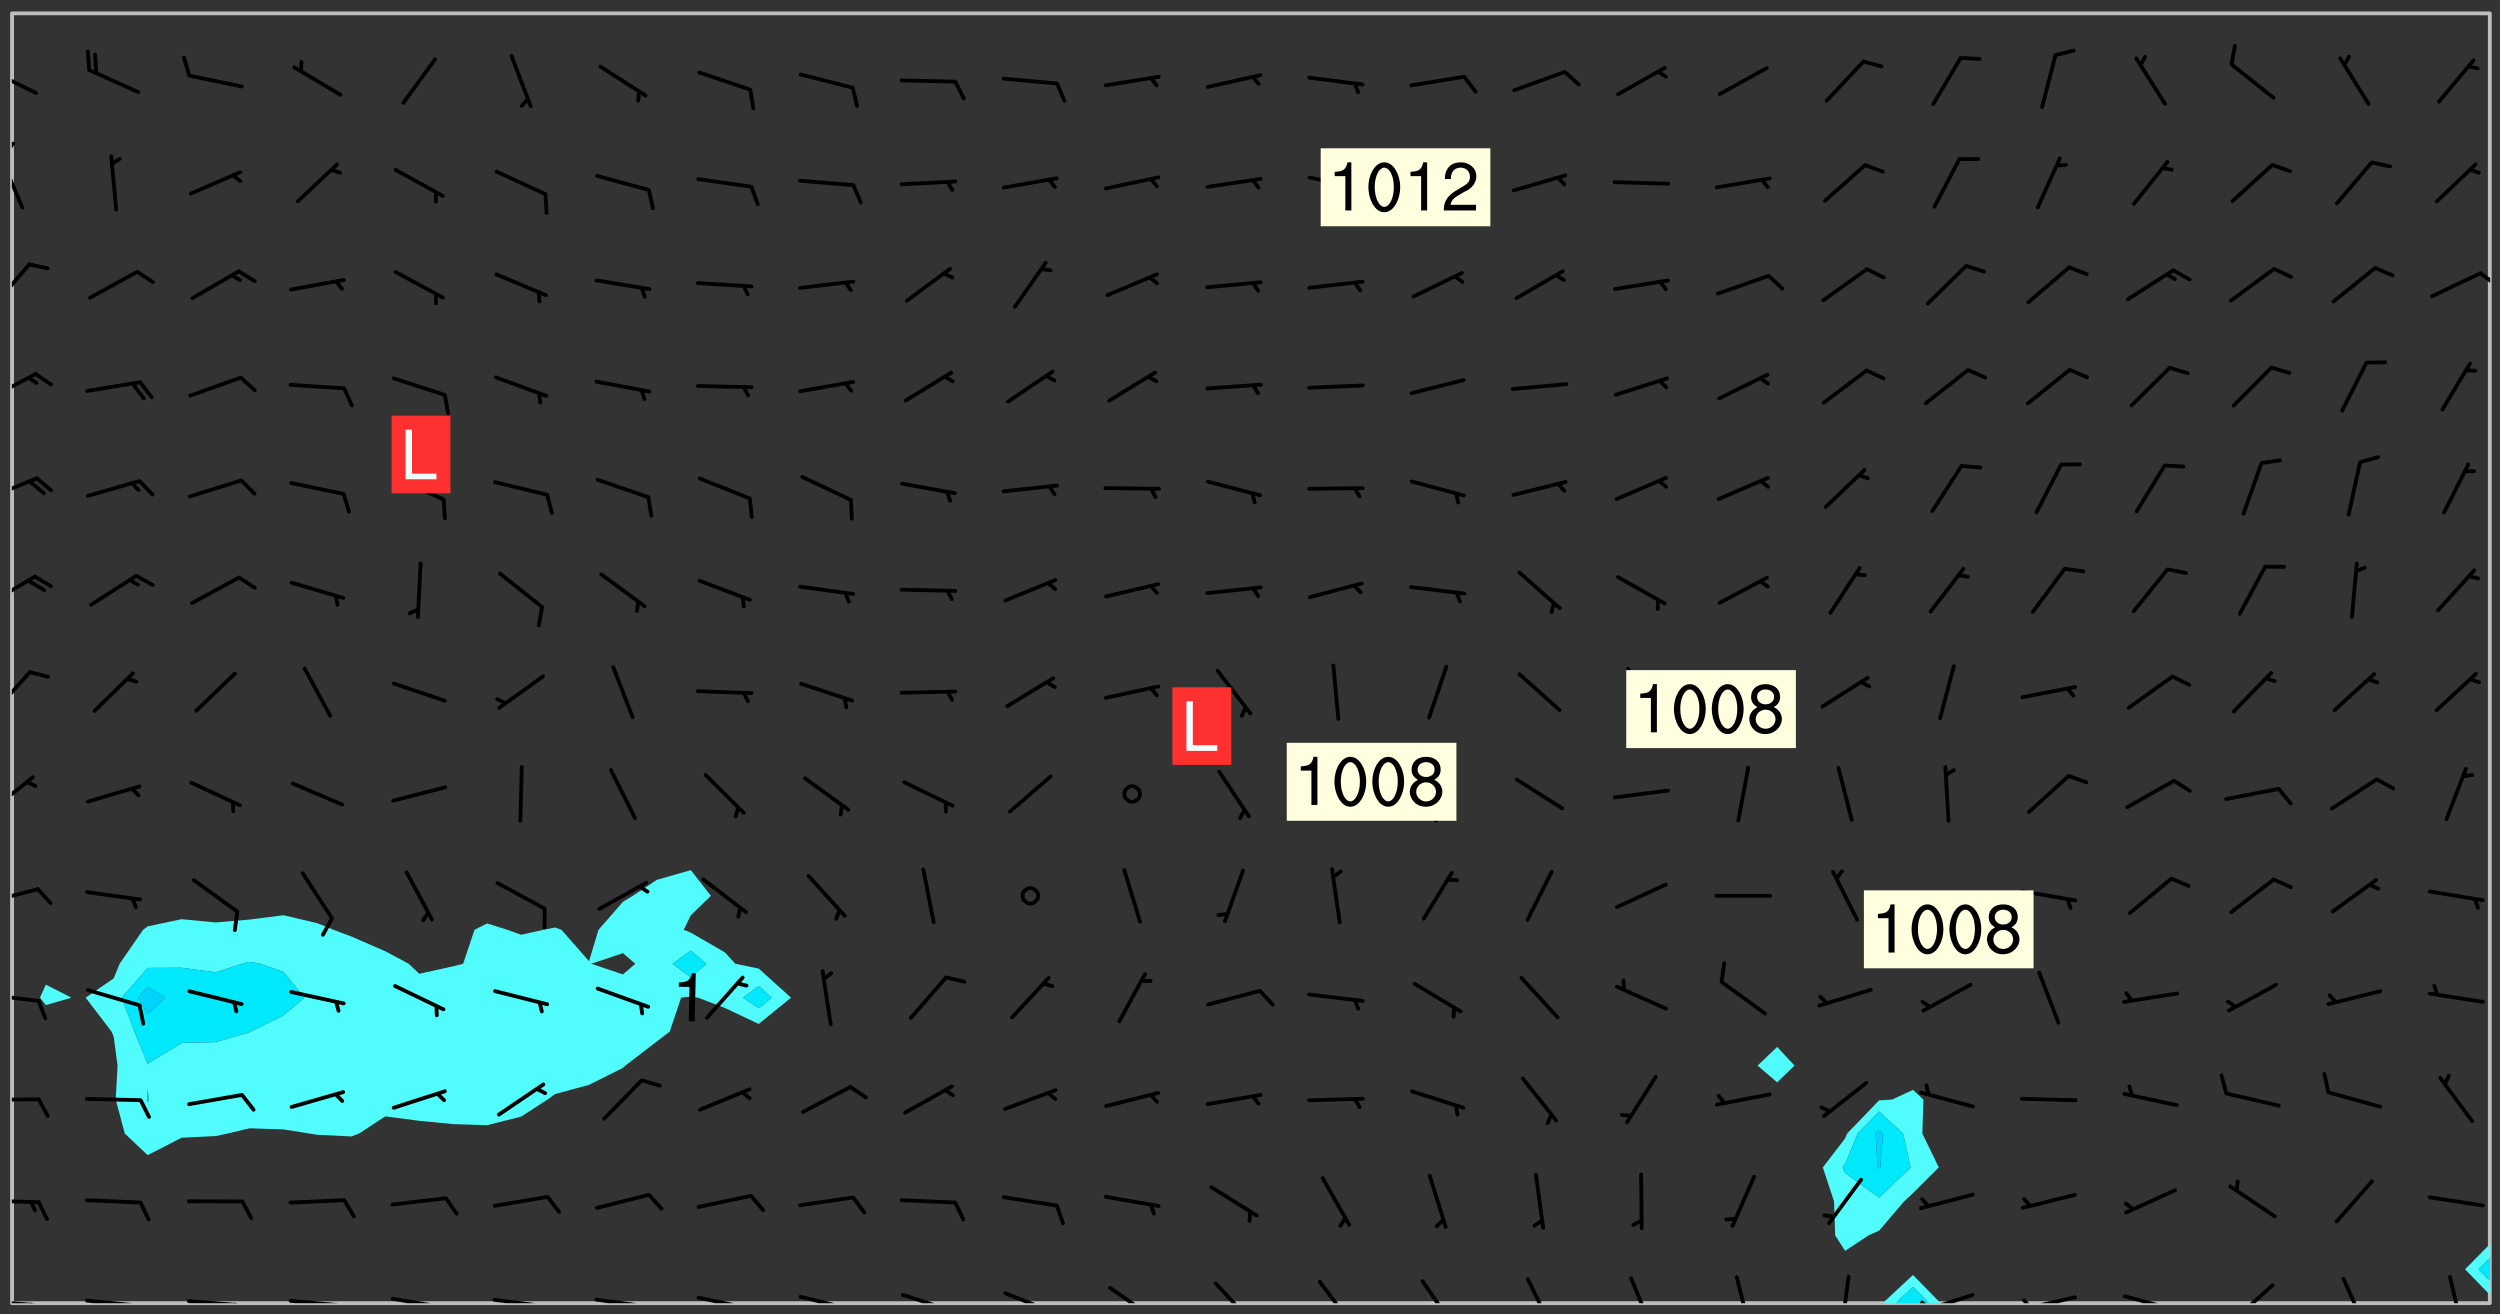 <svg xmlns="http://www.w3.org/2000/svg" role="img" xmlns:xlink="http://www.w3.org/1999/xlink" viewBox="142.45 309.95 326.84 171.84"><rect x="142.45" y="309.95" width="326.84" height="171.84" fill="#333333" stroke="none"/><defs><clipPath id="clip2"><path d="M 144 311.672 L 145 311.672 L 145 480.328 L 144 480.328 Z M 144 311.672"/></clipPath><clipPath id="clip3"><path d="M 144 311.672 L 468 311.672 L 468 480.328 L 144 480.328 Z M 144 311.672"/></clipPath><clipPath id="clip4"><path d="M 388 476 L 397 476 L 397 480.328 L 388 480.328 Z M 388 476"/></clipPath><clipPath id="clip5"><path d="M 390 478 L 395 478 L 395 480.328 L 390 480.328 Z M 390 478"/></clipPath><clipPath id="clip6"><path d="M 467 311.672 L 468 311.672 L 468 473 L 467 473 Z M 467 311.672"/></clipPath><clipPath id="clip7"><path d="M 144 479 L 148 479 L 148 480.328 L 144 480.328 Z M 144 479"/></clipPath><clipPath id="clip8"><path d="M 147 480 L 149 480 L 149 480.328 L 147 480.328 Z M 147 480"/></clipPath><clipPath id="clip9"><path d="M 146 480 L 148 480 L 148 480.328 L 146 480.328 Z M 146 480"/></clipPath><clipPath id="clip10"><path d="M 153 479 L 162 479 L 162 480.328 L 153 480.328 Z M 153 479"/></clipPath><clipPath id="clip11"><path d="M 160 480 L 162 480 L 162 480.328 L 160 480.328 Z M 160 480"/></clipPath><clipPath id="clip12"><path d="M 159 480 L 161 480 L 161 480.328 L 159 480.328 Z M 159 480"/></clipPath><clipPath id="clip13"><path d="M 166 479 L 175 479 L 175 480.328 L 166 480.328 Z M 166 479"/></clipPath><clipPath id="clip14"><path d="M 173 480 L 176 480 L 176 480.328 L 173 480.328 Z M 173 480"/></clipPath><clipPath id="clip15"><path d="M 172 480 L 174 480 L 174 480.328 L 172 480.328 Z M 172 480"/></clipPath><clipPath id="clip16"><path d="M 180 479 L 188 479 L 188 480.328 L 180 480.328 Z M 180 479"/></clipPath><clipPath id="clip17"><path d="M 187 480 L 189 480 L 189 480.328 L 187 480.328 Z M 187 480"/></clipPath><clipPath id="clip18"><path d="M 193 479 L 201 479 L 201 480.328 L 193 480.328 Z M 193 479"/></clipPath><clipPath id="clip19"><path d="M 200 480 L 202 480 L 202 480.328 L 200 480.328 Z M 200 480"/></clipPath><clipPath id="clip20"><path d="M 206 479 L 215 479 L 215 480.328 L 206 480.328 Z M 206 479"/></clipPath><clipPath id="clip21"><path d="M 213 480 L 216 480 L 216 480.328 L 213 480.328 Z M 213 480"/></clipPath><clipPath id="clip22"><path d="M 220 479 L 228 479 L 228 480.328 L 220 480.328 Z M 220 479"/></clipPath><clipPath id="clip23"><path d="M 227 480 L 229 480 L 229 480.328 L 227 480.328 Z M 227 480"/></clipPath><clipPath id="clip24"><path d="M 233 479 L 241 479 L 241 480.328 L 233 480.328 Z M 233 479"/></clipPath><clipPath id="clip25"><path d="M 240 480 L 242 480 L 242 480.328 L 240 480.328 Z M 240 480"/></clipPath><clipPath id="clip26"><path d="M 246 479 L 255 479 L 255 480.328 L 246 480.328 Z M 246 479"/></clipPath><clipPath id="clip27"><path d="M 253 480 L 255 480 L 255 480.328 L 253 480.328 Z M 253 480"/></clipPath><clipPath id="clip28"><path d="M 260 478 L 268 478 L 268 480.328 L 260 480.328 Z M 260 478"/></clipPath><clipPath id="clip29"><path d="M 273 478 L 281 478 L 281 480.328 L 273 480.328 Z M 273 478"/></clipPath><clipPath id="clip30"><path d="M 287 478 L 294 478 L 294 480.328 L 287 480.328 Z M 287 478"/></clipPath><clipPath id="clip31"><path d="M 301 477 L 307 477 L 307 480.328 L 301 480.328 Z M 301 477"/></clipPath><clipPath id="clip32"><path d="M 314 477 L 320 477 L 320 480.328 L 314 480.328 Z M 314 477"/></clipPath><clipPath id="clip33"><path d="M 328 477 L 333 477 L 333 480.328 L 328 480.328 Z M 328 477"/></clipPath><clipPath id="clip34"><path d="M 341 476 L 346 476 L 346 480.328 L 341 480.328 Z M 341 476"/></clipPath><clipPath id="clip35"><path d="M 355 476 L 359 476 L 359 480.328 L 355 480.328 Z M 355 476"/></clipPath><clipPath id="clip36"><path d="M 369 476 L 372 476 L 372 480.328 L 369 480.328 Z M 369 476"/></clipPath><clipPath id="clip37"><path d="M 382 476 L 385 476 L 385 480.328 L 382 480.328 Z M 382 476"/></clipPath><clipPath id="clip38"><path d="M 393 479 L 401 479 L 401 480.328 L 393 480.328 Z M 393 479"/></clipPath><clipPath id="clip39"><path d="M 393 479 L 395 479 L 395 480.328 L 393 480.328 Z M 393 479"/></clipPath><clipPath id="clip40"><path d="M 406 479 L 414 479 L 414 480.328 L 406 480.328 Z M 406 479"/></clipPath><clipPath id="clip41"><path d="M 406 479 L 409 479 L 409 480.328 L 406 480.328 Z M 406 479"/></clipPath><clipPath id="clip42"><path d="M 419 479 L 428 479 L 428 480.328 L 419 480.328 Z M 419 479"/></clipPath><clipPath id="clip43"><path d="M 434 477 L 440 477 L 440 480.328 L 434 480.328 Z M 434 477"/></clipPath><clipPath id="clip44"><path d="M 448 476 L 452 476 L 452 480.328 L 448 480.328 Z M 448 476"/></clipPath><clipPath id="clip45"><path d="M 462 476 L 465 476 L 465 480.328 L 462 480.328 Z M 462 476"/></clipPath><clipPath id="clip46"><path d="M 144 466 L 148 466 L 148 468 L 144 468 Z M 144 466"/></clipPath><clipPath id="clip47"><path d="M 144 453 L 148 453 L 148 454 L 144 454 Z M 144 453"/></clipPath><clipPath id="clip48"><path d="M 144 439 L 148 439 L 148 442 L 144 442 Z M 144 439"/></clipPath><clipPath id="clip49"><path d="M 144 425 L 148 425 L 148 429 L 144 429 Z M 144 425"/></clipPath><clipPath id="clip50"><path d="M 144 411 L 148 411 L 148 417 L 144 417 Z M 144 411"/></clipPath><clipPath id="clip51"><path d="M 144 397 L 147 397 L 147 404 L 144 404 Z M 144 397"/></clipPath><clipPath id="clip52"><path d="M 144 385 L 148 385 L 148 390 L 144 390 Z M 144 385"/></clipPath><clipPath id="clip53"><path d="M 144 372 L 148 372 L 148 376 L 144 376 Z M 144 372"/></clipPath><clipPath id="clip54"><path d="M 144 358 L 148 358 L 148 363 L 144 363 Z M 144 358"/></clipPath><clipPath id="clip55"><path d="M 144 344 L 147 344 L 147 351 L 144 351 Z M 144 344"/></clipPath><clipPath id="clip56"><path d="M 466 345 L 468 345 L 468 348 L 466 348 Z M 466 345"/></clipPath><clipPath id="clip57"><path d="M 144 330 L 146 330 L 146 338 L 144 338 Z M 144 330"/></clipPath><clipPath id="clip58"><path d="M 144 328 L 145 328 L 145 331 L 144 331 Z M 144 328"/></clipPath><clipPath id="clip59"><path d="M 144 318 L 148 318 L 148 323 L 144 323 Z M 144 318"/></clipPath><g id="surface2060" clip-path="url(#clip1)"><path fill="#fff" fill-opacity="0" fill-rule="evenodd" d="M 0 0 L 1000 0 L 1000 1000 L 0 1000 Z M 0 0"/><path fill="#d3d3d3" fill-opacity="0" fill-rule="evenodd" d="M162.152 355.867L161.918 356.16 161.977 356.395 162.094 356.566 162.27 356.801 162.562 357.148 162.676 357.207 162.793 357.035 162.852 356.801 163.027 356.625 163.492 356.449 164.191 356.449 164.426 356.742 164.715 357.559 164.773 357.734 164.949 357.965 165.301 358.199 166 358.898 166.172 359.074 166.406 359.422 166.641 359.832 166.93 360.414 167.34 360.879 167.57 361.113 167.805 361.289 167.922 361.52 168.098 361.812 168.27 362.977 168.27 363.211 168.328 363.5 168.387 363.617 168.504 363.734 168.852 364.145 168.969 364.316 169.145 364.492 169.32 364.727 169.438 364.898 169.609 365.25 169.668 365.484 169.902 365.891 170.137 365.832 169.961 366.008 169.902 366.938 169.32 366.938 169.086 366.824 168.738 366.938 168.621 367.055 168.562 367.348 168.504 367.523 168.387 367.695 167.922 367.988 167.863 368.223 167.805 368.336 167.805 368.98 167.863 369.152 167.863 369.562 167.922 369.621 167.922 370.027 167.98 370.434 168.098 370.609 168.156 370.668 168.387 371.309 168.328 371.602 168.328 372.301 168.27 372.883 168.27 373.117 168.211 373.348 168.156 373.699 168.156 375.621 168.211 375.738 168.637 375.738 168.27 375.855 168.246 376.207 169.137 377.375 170.879 377.914 172.219 378.273 172.219 378.812 172.309 379.621 172.844 380.336 174.363 380.605 175.254 380.52 175.344 381.684 175.879 381.863 177.039 381.684 179.094 380.699 180.254 380.336 182.133 380.16 183.828 379.98 183.648 380.699 182.133 380.785 180.883 380.875 180.078 381.145 179.004 381.953 179.273 382.672 179.809 383.57 179.629 384.195 179.363 385.004 179.629 386.082 180.254 386.98 181.059 387.16 182.309 386.98 182.043 387.703 182.141 388.207 182.195 388.5 182.195 388.672 182.254 388.965 182.254 389.371 182.43 389.488 182.781 389.605 183.188 389.605 183.48 389.43 183.594 389.312 183.652 389.195 183.77 388.965 183.828 388.789 184.18 388.324 184.41 388.148 184.586 388.09 184.762 388.148 184.82 388.324 184.938 389.312 184.992 389.781 185.051 389.953 185.168 390.188 185.344 390.246 186.16 390.305 186.449 390.305 186.566 390.539 186.625 390.945 186.684 391.297 186.684 392.402 186.801 392.695 186.918 393.043 187.207 393.742 187.383 394.094 187.965 394.848 188.316 395.023 188.488 395.082 188.957 395.316 189.598 395.781 189.945 396.016 190.238 396.191 190.531 396.246 190.762 396.309 191.578 396.656 191.871 396.832 191.984 397.004 192.336 397.355 192.453 397.531 192.977 398.172 192.977 398.461 193.035 398.812 193.035 399.16 193.094 399.512 193.152 399.801 193.27 399.859 193.441 399.918 193.617 399.918 194.199 400.152 194.375 400.27 194.551 400.559 194.727 400.793 194.84 401.027 195.133 401.258 195.25 401.375 195.25 401.785 195.309 401.84 195.598 402.074 195.832 402.191 195.891 402.309 196.008 402.48 196.066 402.598 196.297 402.832 196.355 403.008 196.59 403.066 196.707 403.125 196.59 403.238 196.531 403.355 196.531 403.473 196.414 403.766 196.297 404.055 196.297 404.637 196.473 404.754 196.59 404.812 196.648 404.93 196.766 405.047 196.879 405.105 197.055 405.453 197.113 405.805 197.172 406.211 197.172 406.387 197.113 406.562 196.996 407.262 196.996 407.434 197.113 407.609 197.406 407.902 197.812 407.902 197.988 408.02 198.105 408.191 198.223 408.484 198.223 408.719 197.695 408.719 197.465 408.484 197.23 408.484 197.055 408.543 196.996 409.242 197.055 409.59 197.172 409.766 197.348 410.176 197.465 410.406 197.754 410.875 197.93 410.93 198.453 410.93 198.688 410.988 199.445 411.629 199.504 411.922 199.504 412.156 199.562 412.215 199.793 412.562 199.793 412.914 199.676 413.086 199.676 413.379 199.969 413.668 200.262 413.844 200.434 413.902 200.727 414.078 201.02 414.195 201.602 414.602 201.891 414.836 202.184 415.012 202.402 415.172 202.418 415.184 202.648 415.359 203.289 415.883 203.465 416.117 203.582 416.293 203.758 416.469 203.871 416.641 203.871 417.281 203.988 417.457 204.457 417.574 205.039 417.691 205.273 417.75 205.504 417.863 205.797 417.98 205.91 418.039 206.496 418.391 206.785 418.562 206.961 418.625 207.137 418.68 207.312 418.738 208.012 419.09 208.301 419.266 208.535 419.32 208.824 419.496 209.059 419.613 209.699 420.02 209.992 420.137 210.164 420.195 210.398 420.254 210.809 420.312 211.039 420.371 211.273 420.488 211.332 420.66 210.922 420.836 211.391 420.895 211.449 421.188 211.562 421.422 211.738 421.477 211.973 421.535 212.148 421.594 212.555 421.711 213.195 421.945 213.312 422.117 213.371 422.352 213.371 422.527 213.312 422.645 213.254 423.051 213.488 423.285 213.605 423.344 213.953 423.461 214.594 423.691 214.77 423.809 215.059 423.926 215.234 424.102 215.469 424.566 216.051 425.672 216.227 425.848 216.574 426.023 216.75 426.141 217.102 426.258 218.148 426.781 218.383 426.84 218.848 426.953 219.141 427.012 219.605 427.188 220.363 427.77 220.598 428.004 220.945 428.469 221.121 428.645 221.41 428.879 222.227 429.578 222.52 429.754 222.809 430.043 223.102 430.219 223.395 430.508 224.09 431.148 224.266 431.324 224.559 431.559 224.848 431.793 225.316 432.082 225.957 432.664 226.305 432.898 226.539 433.191 226.887 433.539 227.238 434.004 228.172 434.996 228.52 435.402 228.637 435.578 228.871 435.637 228.984 435.754 229.629 435.93 229.859 436.043 230.094 436.102 230.387 436.277 230.617 436.395 231.551 437.094 231.957 437.5 232.191 437.676 232.598 437.852 232.832 437.969 233.648 438.316 233.996 438.551 234.23 438.668 234.523 438.957 234.754 439.074 235.512 439.426 235.863 439.598 236.094 439.656 236.387 439.773 236.621 439.832 237.492 440.008 238.309 440.008 238.777 440.238 238.949 440.297 239.824 440.996 240.289 441.113 240.582 441.172 240.758 441.23 240.988 441.289 241.457 441.348 241.805 441.406 242.156 441.465 242.562 441.523 242.855 441.523 243.027 441.582 243.027 441.812 243.203 441.988 243.496 441.988 243.844 442.047 244.195 442.105 244.895 442.223 245.535 442.223 246 441.988 246.293 441.812 246.465 441.695 246.875 441.523 247.164 441.348 248.098 440.883 248.566 440.59 249.09 440.297 249.555 440.125 250.02 439.949 251.07 439.484 251.359 439.367 251.77 439.25 252.059 439.133 252.586 438.957 254.102 438.258 254.684 437.91 254.973 437.852 255.266 437.793 255.613 437.676 256.488 437.445 256.84 437.328 256.953 437.328 257.188 437.27 258.062 437.035 258.297 436.977 259.109 436.977 259.461 436.918 260.277 436.801 260.449 436.742 260.801 436.688 261.094 436.629 261.324 436.57 262.141 436.395 262.316 436.336 262.664 436.336 262.898 436.277 263.363 436.16 264.121 435.988 264.355 435.93 264.703 435.93 265.113 435.812 265.402 435.754 266.688 435.695 266.977 435.695 267.387 435.637 267.617 435.578 267.793 435.578 268.668 435.461 269.074 435.461 269.484 435.344 269.832 435.344 270.184 435.23 271.055 435.172 272.805 435.172 273.852 435.461 274.262 435.578 274.551 435.695 274.902 435.812 275.191 435.93 276.242 436.102 276.531 436.16 276.824 436.16 277.117 436.219 277.289 436.277 277.699 436.336 277.871 436.395 277.988 436.453 278.105 436.453 278.223 436.512 278.574 436.57 278.688 436.57 279.098 436.637 281.02 437.031 282.945 437.426 284.465 437.875 286.16 438.594 288.305 439.398 289.91 438.68 291.34 437.875 292.5 436.797 293.75 436.348 296.785 435.629 298.66 435.27 300.805 433.922 303.039 432.668 305.539 431.41 307.234 430.961 309.02 430.781 310.18 430.512 310.805 431.051 312.145 430.781 312.859 429.793 313.844 428.449 314.289 428.27 315.094 427.91 316.969 427.371 318.754 426.922 320.004 426.652 321.164 426.562 322.863 426.473 324.824 426.203 326.074 426.113 326.613 426.113 327.238 426.023 328.129 426.023 330.273 425.844 332.684 425.664 335.273 425.574 336.969 425.754 338.578 425.844 340.008 426.203 341.168 426.922 343.043 427.91 344.203 429.438 344.469 430.152 345.098 430.242 345.453 431.141 345.988 431.68 346.523 433.207 347.598 433.566 348.133 433.566 347.328 434.102 347.418 435.809 348.133 438.504 349.023 439.309 349.918 440.297 350.633 441.555 352.418 442.094 353.938 441.914 354.293 443.258 355.902 442.453 356.883 441.914 357.152 442.184 357.469 441.969 357.688 441.824 358.488 442.273 358.938 441.914 359.293 441.914 359.828 441.645 360.367 440.926 360.902 440.656 361.527 439.668 362.688 440.117 363.527 440.488 364.922 441.105 366.617 440.926 368.223 440.926 370.008 441.016 370.188 439.309 370.723 437.965 371.527 438.234 372.02 439.082 372.422 439.488 372.332 440.027 372.332 440.387 373.047 440.836 373.758 440.566 375.188 440.566 375.547 441.555 375.992 442.812 376.707 444.156 377.957 444.785 379.652 445.414 380.367 445.234 380.547 444.695 381.527 444.605 381.977 444.965 382.062 446.223 381.797 446.852 381.262 447.031 381.262 447.57 381.977 448.555 382.242 449.094 383.227 450.082 384.027 451.16 383.762 451.52 383.672 452.418 383.047 454.75 382.691 456.816 382.602 458.609 382.422 459.328 382.332 459.867 382.332 461.305 381.352 463.188 380.992 464.895 380.457 465.793 379.652 466.961 379.387 467.5 381.441 468.754 381.527 469.113 381.172 469.652 381.082 469.473 381.082 470.281 381.172 471.719 380.727 472.434 379.652 472.527 379.387 473.242 379.922 474.141 380.727 474.859 381.887 475.668 383.227 475.938 383.672 476.297 383.316 476.746 381.527 476.656 380.277 476.207 379.562 475.488 378.938 475.398 378.762 478.988 378.574 480.297 467.934 480.297 467.934 311.703 412.664 311.703 412.664 360.785 413.426 360.91 416.715 361.453 418.738 364.289 418.738 367.043 421.09 367.375 423.438 367.707 427.488 367.707 426.109 371.867 424.086 372.574 422.062 373.277 421.52 373.621 418.926 375.238 418.738 375.355 416.715 373.277 415.984 370.535 413.312 368.457 411.938 364.957 411.871 364.875 409.914 362.203 412.664 360.785 412.664 311.703 294.422 311.703 294.422 403.117 294.539 403.148 294.672 403.16 294.746 403.234 294.852 403.281 294.941 403.34 295.027 403.398 295.117 403.457 295.414 403.754 295.473 403.844 295.504 403.961 295.531 404.078 295.547 404.215 295.516 404.332 295.457 404.422 295.398 404.508 295.355 404.613 295.309 404.715 295.281 404.836 295.281 404.98 295.457 405.25 295.605 405.398 295.68 405.484 295.754 405.559 295.797 405.664 295.859 405.754 295.918 405.84 295.961 405.945 296.02 406.035 296.066 406.137 296.109 406.242 296.168 406.328 296.285 406.508 296.359 406.582 296.422 406.668 296.48 406.758 296.523 406.863 296.582 406.953 296.641 407.039 296.703 407.129 296.762 407.219 296.805 407.32 296.922 407.5 296.996 407.574 297.055 407.66 297.129 407.734 297.219 407.793 297.324 407.84 297.473 407.84 297.605 407.824 297.738 407.84 297.84 407.793 297.914 407.719 297.961 407.617 297.945 407.484 297.945 407.336 297.898 407.23 297.871 407.113 297.824 407.012 297.797 406.891 297.754 406.789 297.691 406.699 297.648 406.598 297.605 406.492 297.574 406.375 297.559 406.242 297.547 406.105 297.633 406.047 297.691 405.961 297.812 405.93 297.855 406.035 297.871 406.168 297.871 406.285 297.93 406.387 297.988 406.477 298.078 406.535 298.227 406.684 298.285 406.773 298.328 406.879 298.316 406.98 298.402 407.039 298.508 407.086 298.594 407.145 298.684 407.203 298.758 407.277 298.641 407.305 298.535 407.352 298.449 407.41 298.375 407.484 298.316 407.574 298.254 407.66 298.227 407.781 298.18 407.883 298.137 407.988 298.105 408.105 298.094 408.238 298.078 408.371 298.078 408.52 298.105 408.637 298.152 408.742 298.195 408.844 298.254 408.934 298.328 409.008 298.418 409.066 298.492 409.141 298.582 409.199 298.641 409.289 298.684 409.395 298.73 409.496 298.848 409.527 298.98 409.543 299.129 409.543 299.246 409.512 299.352 409.555 299.395 409.66 299.441 409.762 299.469 409.883 299.5 410 299.527 410.117 299.559 410.238 299.586 410.355 299.691 410.398 299.793 410.445 299.926 410.43 300.074 410.578 300.137 410.664 300.211 410.738 300.281 410.812 300.371 410.875 300.477 410.918 300.578 410.961 300.695 410.992 300.832 411.008 300.949 410.977 301.023 410.902 301.051 410.785 301.039 410.652 301.008 410.531 300.98 410.414 301.023 410.309 301.141 410.309 301.23 410.371 301.348 410.398 301.496 410.398 301.629 410.414 301.777 410.414 301.91 410.43 302.043 410.414 302.191 410.414 302.324 410.398 302.457 410.387 302.594 410.398 302.711 410.371 302.844 410.355 303.035 410.297 302.977 410.473 302.961 410.605 302.934 410.727 302.918 410.859 302.859 410.945 302.727 410.961 302.621 411.008 302.516 411.051 302.398 411.082 302.281 411.109 302.016 411.141 301.867 411.141 301.734 411.156 301.66 411.23 301.719 411.316 301.867 411.465 301.984 411.645 302.059 411.715 302.148 411.777 302.238 411.836 302.324 411.895 302.414 411.953 302.516 411.996 302.621 412.059 302.727 412.102 302.812 412.16 302.918 412.207 303.02 412.25 303.199 412.367 303.258 412.457 303.215 412.559 303.168 412.664 303.184 412.797 303.406 413.02 303.465 413.109 303.508 413.211 303.539 413.332 303.582 413.434 303.598 413.566 303.629 413.684 303.641 413.82 303.672 413.938 303.82 414.086 303.922 414.129 304.027 414.172 304.145 414.203 304.277 414.219 304.414 414.234 304.531 414.234 304.648 414.203 304.738 414.145 304.781 414.039 304.828 413.938 304.871 413.832 304.902 413.715 304.914 413.582 304.914 413.434 304.902 413.301 304.887 413.168 304.855 413.051 304.812 412.945 304.766 412.84 304.723 412.738 304.68 412.633 304.664 412.5 304.68 412.367 304.707 412.25 304.738 412.133 304.766 412.012 304.812 411.91 304.902 411.852 304.988 411.789 305.062 411.715 305.152 411.656 305.375 411.434 305.434 411.348 305.508 411.273 305.625 411.094 305.684 411.008 305.684 410.859 305.609 410.785 305.508 410.738 305.402 410.695 305.301 410.652 305.242 410.562 305.195 410.457 305.168 410.34 305.258 410.281 305.375 410.25 305.477 410.207 305.656 410.09 305.805 409.941 305.816 409.809 305.805 409.703 305.715 409.645 305.582 409.66 305.434 409.66 305.301 409.676 305.168 409.66 305.047 409.629 304.961 409.57 304.887 409.496 304.828 409.406 304.766 409.32 304.648 409.141 304.59 409.055 304.621 408.934 304.707 408.875 304.828 408.844 304.887 408.758 304.887 408.637 304.855 408.52 304.797 408.43 304.738 408.344 304.691 408.238 304.664 408.121 304.648 407.988 304.707 407.898 304.781 407.824 304.871 407.766 304.988 407.586 305.062 407.512 305.121 407.426 305.27 407.277 305.391 407.246 305.523 407.23 305.656 407.246 305.73 407.32 305.773 407.426 305.789 407.559 305.758 407.676 305.641 407.707 305.508 407.719 305.359 407.867 305.316 407.973 305.27 408.074 305.242 408.195 305.211 408.312 305.211 408.461 305.242 408.578 305.285 408.684 305.344 408.773 305.418 408.844 305.492 408.918 305.609 408.949 305.73 408.977 305.848 408.949 305.98 408.934 306.098 408.934 306.188 408.992 306.262 409.066 306.309 409.172 306.367 409.258 306.469 409.305 306.602 409.32 306.707 409.363 306.793 409.422 306.781 409.527 306.707 409.602 306.527 409.719 306.469 409.809 306.379 409.867 306.309 409.941 306.234 410.016 306.172 410.105 306.145 410.223 306.129 410.355 306.145 410.488 306.129 410.621 306.129 410.77 306.145 410.902 306.172 411.02 306.203 411.141 306.277 411.215 306.367 411.273 306.453 411.332 306.543 411.391 306.66 411.422 306.66 411.508 306.559 411.555 306.469 411.613 306.203 411.645 306.086 411.672 305.938 411.672 305.832 411.715 305.73 411.762 305.672 411.852 305.609 412.086 305.598 412.219 305.566 412.34 305.551 412.473 305.551 412.766 305.539 412.898 305.551 413.035 305.566 413.168 305.699 413.184 305.832 413.195 305.953 413.227 306.039 413.285 306.113 413.359 306.16 413.465 306.203 413.566 306.219 413.699 306.219 414.145 306.203 414.277 306.203 414.723 306.234 414.988 306.262 415.105 306.277 415.238 306.309 415.355 306.395 415.566 306.426 415.832 306.426 415.98 306.395 416.098 306.367 416.215 306.336 416.336 306.309 416.453 306.277 416.57 306.246 416.691 306.234 416.824 306.219 416.957 306.309 417.016 306.426 416.984 306.527 417 306.574 417.105 306.543 417.371 306.543 417.812 306.5 417.918 306.453 418.023 306.41 418.125 306.367 418.23 306.309 418.316 306.277 418.438 306.234 418.555 306.203 418.672 306.188 418.805 306.203 418.938 306.262 419.027 306.367 419.074 306.453 419.133 306.512 419.219 306.5 419.355 306.469 419.473 306.426 419.574 306.426 420.02 306.41 420.152 306.41 420.301 306.379 420.418 306.336 420.523 306.309 420.641 306.262 420.746 306.219 420.848 306.188 420.969 306.16 421.086 306.129 421.219 306.098 421.336 306.07 421.453 306.027 421.559 305.996 421.676 305.965 421.797 305.953 421.93 305.938 422.062 305.938 422.359 305.965 422.477 305.965 422.625 306.012 423.023 306.039 423.141 306.098 423.23 306.219 423.262 306.367 423.262 306.5 423.246 306.559 423.336 306.559 423.453 306.5 423.543 306.41 423.602 306.309 423.645 306.203 423.691 306.113 423.75 306.027 423.809 305.891 423.824 305.773 423.793 305.641 423.777 305.539 423.824 305.477 423.91 305.465 424.047 305.449 424.18 305.418 424.297 305.391 424.414 305.375 424.547 305.344 424.668 305.344 424.965 305.359 425.098 305.391 425.215 305.391 425.363 305.402 425.496 305.402 425.645 305.375 425.762 305.328 425.863 305.301 425.984 305.27 426.102 305.211 426.191 305.137 426.266 305.035 426.309 304.93 426.355 304.812 426.383 304.691 426.414 304.59 426.367 304.648 426.281 304.754 426.234 304.781 426.117 304.812 426 304.84 425.879 304.871 425.762 304.871 425.613 304.887 425.48 304.855 425.363 304.812 425.258 304.707 425.273 304.633 425.348 304.531 425.391 304.441 425.453 304.367 425.527 304.324 425.629 304.309 425.762 304.277 425.879 304.25 426 304.219 426.117 304.191 426.234 304.16 426.355 304.133 426.473 304.102 426.59 304.059 426.695 303.969 426.754 303.879 426.754 303.762 426.723 303.73 426.637 303.746 426.5 303.715 426.383 303.715 426.234 303.703 426.102 303.703 425.953 303.641 425.719 303.613 425.598 303.57 425.496 303.523 425.391 303.465 425.305 303.406 425.215 303.363 425.109 303.301 425.023 303.152 424.875 303.082 424.801 302.977 424.754 302.871 424.711 302.77 424.668 302.473 424.371 302.383 424.297 302.297 424.238 302.191 424.195 302.102 424.133 302.016 424.074 301.91 424.031 301.82 423.973 301.734 423.91 301.66 423.84 301.555 423.793 301.469 423.734 301.363 423.691 301.273 423.629 301.172 423.586 301.066 423.543 300.98 423.484 300.875 423.438 300.77 423.395 300.668 423.348 300.578 423.289 300.477 423.246 300.371 423.203 300.281 423.141 300.164 423.113 300.031 423.098 299.898 423.113 299.75 423.113 299.617 423.129 299.5 423.098 299.41 423.039 299.336 422.965 299.246 422.906 299.145 422.859 298.996 422.859 298.875 422.832 298.773 422.789 298.699 422.715 298.582 422.535 298.492 422.477 298.391 422.434 298.301 422.371 298.195 422.328 298.105 422.27 298.02 422.211 297.914 422.164 297.855 422.078 297.797 421.988 297.754 421.883 297.707 421.781 297.633 421.707 297.547 421.648 297.473 421.574 297.383 421.516 297.16 421.293 297.117 421.188 297.086 420.922 297.191 420.879 297.336 420.879 297.441 420.922 297.516 420.996 297.605 421.055 297.691 421.113 297.797 421.16 297.887 421.219 298.035 421.367 298.105 421.441 298.254 421.59 298.316 421.676 298.391 421.75 298.477 421.809 298.551 421.883 298.641 421.945 298.73 422.004 298.816 422.062 299.086 422.238 299.188 422.285 299.293 422.328 299.395 422.371 299.441 422.297 299.5 422.211 299.574 422.137 299.645 422.062 299.75 422.105 299.824 422.18 299.883 422.27 299.926 422.371 299.973 422.477 300.016 422.582 300.137 422.609 300.254 422.582 300.328 422.492 300.371 422.387 300.43 422.297 300.504 422.223 300.609 422.18 300.727 422.152 300.859 422.164 300.949 422.223 301.098 422.371 301.156 422.461 301.199 422.566 301.246 422.668 301.289 422.773 301.332 422.875 301.438 422.922 301.543 422.965 301.676 422.98 301.762 422.922 301.82 422.832 301.895 422.758 302 422.715 302.117 422.742 302.223 422.789 302.324 422.832 302.43 422.875 302.531 422.922 302.711 423.039 302.711 423.156 302.695 423.289 302.711 423.422 302.727 423.559 302.785 423.645 302.887 423.691 303.008 423.719 303.125 423.75 303.273 423.75 303.391 423.719 303.449 423.629 303.629 423.512 303.688 423.422 303.762 423.348 303.82 423.262 303.938 423.082 304.117 422.965 304.234 422.996 304.324 423.055 304.367 423.129 304.352 423.262 304.352 423.379 304.441 423.438 304.59 423.438 304.723 423.422 304.855 423.41 305.121 423.379 305.227 423.336 305.344 423.305 305.465 423.277 305.539 423.203 305.609 423.129 305.672 423.039 305.656 422.934 305.609 422.832 305.508 422.789 305.402 422.773 305.285 422.801 305.02 422.832 304.871 422.832 304.797 422.758 304.707 422.699 304.59 422.668 304.473 422.641 304.34 422.625 304.191 422.625 304.059 422.641 303.762 422.641 303.656 422.594 303.508 422.445 303.465 422.344 303.406 422.254 303.629 422.031 303.715 421.973 303.82 421.93 303.938 421.898 304.07 421.883 304.203 421.898 304.34 421.914 304.441 421.957 304.574 421.945 304.664 421.883 304.766 421.84 304.828 421.75 304.781 421.648 304.691 421.59 304.574 421.559 304.473 421.516 304.414 421.426 304.352 421.336 304.352 421.219 304.367 421.086 304.473 421.039 304.547 420.969 304.547 420.848 304.457 420.789 304.426 420.672 304.516 420.613 304.59 420.539 304.633 420.434 304.691 420.344 304.738 420.242 304.754 420.109 304.754 419.961 304.707 419.855 304.664 419.754 304.574 419.695 304.441 419.68 304.34 419.637 304.203 419.621 304.086 419.59 303.641 419.59 303.508 419.574 303.375 419.562 303.242 419.547 303.125 419.516 302.977 419.516 302.844 419.5 302.711 419.488 302.445 419.457 302.324 419.414 302.238 419.355 302.164 419.281 302.164 419.133 302.176 419 302.281 418.953 302.383 418.91 302.516 418.895 302.668 418.895 302.801 418.879 303.094 418.879 303.215 418.91 303.316 418.953 303.406 419.012 303.641 419.074 303.762 419.027 303.852 418.969 303.953 418.926 304.086 418.91 304.191 418.953 304.293 419 304.426 419.012 304.547 418.984 304.691 418.984 304.812 418.953 304.93 418.926 305.035 418.879 305.109 418.805 305.195 418.746 305.344 418.598 305.402 418.512 305.449 418.406 305.477 418.289 305.492 418.184 305.391 418.141 305.301 418.082 305.184 418.051 305.078 418.008 304.988 417.945 304.914 417.859 304.84 417.785 304.738 417.742 304.633 417.695 304.531 417.652 304.473 417.562 304.426 417.461 304.34 417.25 304.277 417.164 304.219 417.074 304.145 417 304.059 416.941 303.789 416.941 303.672 416.973 303.582 417.031 303.48 417.074 303.348 417.09 303.242 417.074 303.215 416.957 303.152 416.867 303.035 416.836 302.934 416.793 302.785 416.645 302.754 416.527 302.738 416.422 302.812 416.348 302.992 416.23 303.109 416.203 303.227 416.172 303.363 416.188 303.465 416.23 303.57 416.273 303.672 416.32 303.777 416.363 303.895 416.395 304.027 416.41 304.145 416.438 304.277 416.453 304.383 416.438 304.473 416.379 304.398 416.305 304.293 416.262 304.219 416.188 304.145 416.098 303.996 415.949 303.91 415.891 303.82 415.832 303.746 415.758 303.656 415.699 303.555 415.652 303.434 415.625 303.332 415.578 303.227 415.535 303.109 415.504 303.008 415.461 302.887 415.43 302.738 415.43 302.621 415.461 302.516 415.504 302.43 415.566 302.25 415.684 302.164 415.742 302.074 415.801 301.969 415.848 301.883 415.906 301.777 415.949 301.676 415.992 301.57 416.039 301.496 416.113 301.438 416.203 301.379 416.289 301.332 416.395 301.273 416.48 301.199 416.555 301.066 416.543 300.949 416.512 300.832 416.512 300.758 416.586 300.668 416.645 300.594 416.719 300.504 416.777 300.418 416.836 300.312 416.883 300.211 416.926 300.074 416.941 299.973 416.898 299.824 416.75 299.719 416.703 299.633 416.703 299.527 416.75 299.426 416.793 299.305 416.824 299.188 416.793 299.113 416.719 299.113 416.602 299.145 416.48 299.219 416.41 299.277 416.32 299.352 416.246 299.469 416.215 299.574 416.172 299.867 416.172 300 416.156 300.137 416.141 300.238 416.098 300.328 416.039 300.43 415.992 300.52 415.934 300.652 415.922 300.742 415.98 300.875 415.992 300.965 415.934 301.051 415.875 301.156 415.832 301.246 415.773 301.332 415.711 301.422 415.652 301.57 415.504 301.629 415.418 301.688 415.328 301.793 415.285 301.926 415.27 302.043 415.297 302.164 415.328 302.223 415.27 302.281 415.18 302.312 414.914 302.34 414.797 302.445 414.809 302.578 414.824 302.68 414.781 302.77 414.723 302.828 414.633 302.902 414.559 302.961 414.469 303.008 414.367 303.02 414.234 303.008 414.102 302.961 413.996 302.812 413.848 302.754 413.758 302.695 413.672 302.652 413.566 302.652 413.121 302.668 412.988 302.668 412.84 302.68 412.707 302.621 412.648 302.531 412.707 302.43 412.664 302.25 412.547 302.164 412.488 302.102 412.398 302.043 412.309 301.969 412.234 301.883 412.176 301.762 412.207 301.66 412.219 301.555 412.266 301.469 412.324 301.363 412.367 301.215 412.516 301.125 412.574 301.039 412.633 300.949 412.695 300.844 412.738 300.711 412.754 300.711 412.633 300.816 412.59 300.934 412.559 301.008 412.488 301.051 412.383 301.051 412.234 301.023 412.117 300.875 411.969 300.742 411.953 300.594 411.953 300.477 411.984 300.371 412.027 300.27 412.07 300.18 412.133 300.062 412.16 299.988 412.086 300 411.953 299.957 411.852 299.914 411.746 299.824 411.688 299.707 411.715 299.586 411.746 299.469 411.777 299.367 411.82 299.246 411.852 299.145 411.895 299.039 411.938 298.949 411.996 298.848 412.012 298.848 411.895 298.863 411.762 298.805 411.672 298.73 411.715 298.582 411.863 298.523 411.953 298.449 412.027 298.402 412.133 298.359 412.234 298.285 412.309 298.227 412.398 298.152 412.473 298.094 412.559 298.02 412.633 297.93 412.695 297.855 412.766 297.781 412.84 297.68 412.855 297.547 412.871 297.441 412.828 297.441 412.707 297.59 412.559 297.633 412.457 297.691 412.367 297.738 412.266 297.781 412.16 297.84 412.07 297.871 411.953 297.914 411.852 297.945 411.73 297.973 411.613 298.02 411.508 298.062 411.406 298.105 411.301 298.18 411.23 298.27 411.168 298.359 411.109 298.461 411.066 298.758 411.066 299.023 411.035 299.129 410.992 299.055 410.918 298.938 410.887 298.832 410.844 298.742 410.785 298.641 410.738 298.551 410.68 298.449 410.637 298.344 410.594 298.254 410.531 298.168 410.473 298.062 410.43 297.961 410.387 297.84 410.355 297.723 410.324 297.621 410.281 297.5 410.25 297.398 410.207 297.309 410.148 297.266 410.043 297.25 409.91 297.352 409.867 297.484 409.852 297.621 409.867 297.754 409.852 297.855 409.809 297.914 409.719 297.93 409.613 297.84 409.555 297.766 409.48 297.664 409.438 297.574 409.379 297.426 409.23 297.383 409.125 297.367 408.992 297.367 408.699 297.309 408.609 297.219 408.551 297.145 408.477 297.102 408.371 297.07 408.254 297.012 408.164 296.938 408.09 296.82 408.062 296.746 407.988 296.656 407.93 296.566 407.867 296.48 407.809 296.406 407.734 296.348 407.648 296.301 407.543 296.215 407.484 296.066 407.336 295.871 407.277 295.738 407.293 295.637 407.336 295.562 407.41 295.516 407.512 295.473 407.617 295.414 407.707 295.355 407.793 295.059 408.09 294.969 408.148 294.883 408.148 294.82 408.062 294.777 407.957 294.809 407.84 294.867 407.75 294.895 407.633 294.883 407.5 294.793 407.438 294.688 407.484 294.57 407.512 294.453 407.543 294.184 407.719 294.082 407.766 293.965 407.793 293.859 407.84 293.77 407.898 293.668 407.941 293.609 407.855 293.562 407.75 293.578 407.617 293.625 407.512 293.695 407.438 293.77 407.367 293.828 407.277 293.828 407.129 293.785 407.023 293.547 407.023 293.445 407.07 293.414 407.188 293.387 407.305 293.355 407.426 293.281 407.469 293.148 407.484 293.074 407.438 293.031 407.336 292.988 407.23 292.941 407.129 292.898 407.023 292.777 407.055 292.676 407.098 292.543 407.113 292.426 407.145 292.32 407.188 292.23 407.246 292.129 407.293 292.008 407.32 291.875 407.336 291.773 407.293 291.715 407.203 291.668 407.098 291.625 406.996 291.582 406.891 291.582 406.773 291.641 406.684 291.727 406.625 291.906 406.508 292.008 406.461 292.113 406.418 292.219 406.359 292.32 406.316 292.41 406.254 292.512 406.211 292.617 406.152 292.719 406.105 292.809 406.047 292.914 406.004 293.016 405.961 293.105 405.898 293.207 405.855 293.344 405.84 293.461 405.871 293.562 405.914 293.684 405.945 293.785 405.988 293.891 406.035 293.992 406.078 294.098 406.121 294.199 406.168 294.305 406.211 294.406 406.254 294.512 406.301 294.598 406.359 294.703 406.402 294.82 406.434 294.926 406.477 295.027 406.523 295.117 406.582 295.223 406.625 295.324 406.668 295.43 406.715 295.547 406.742 295.648 406.789 295.77 406.816 295.918 406.816 296.004 406.758 296.02 406.656 296.078 406.566 296.051 406.449 295.977 406.375 295.859 406.195 295.785 406.121 295.695 406.047 295.516 405.93 295.43 405.871 295.324 405.828 295.223 405.781 294.953 405.605 294.895 405.516 294.82 405.441 294.762 405.352 294.719 405.25 294.688 405.133 294.672 404.996 294.672 404.434 294.66 404.301 294.645 404.168 294.613 404.051 294.598 403.918 294.586 403.785 294.555 403.664 294.332 403.441 294.273 403.355 294.258 403.25 294.289 403.133 294.422 403.117 294.422 311.703 172.992 311.703 172.992 313.156 172.934 313.391 172.582 314.441 172.41 314.965 172.293 315.312 172.117 315.723 172 315.895 171.766 316.188 171.535 316.246 171.184 316.246 171.066 316.305 170.836 316.711 170.836 317.004 170.953 317.18 171.184 317.41 171.301 317.645 171.941 318.402 172.234 318.867 172.41 319.102 172.641 319.453 172.875 319.801 173.516 320.617 173.691 321.082 173.863 321.492 173.98 322.188 174.156 322.656 174.273 324.055 174.332 324.52 174.332 325.395 174.449 326.441 174.449 331.223 174.391 331.688 174.039 332.969 173.863 333.492 173.75 333.902 173.398 334.832 172.934 336 172.699 336.582 172.582 336.758 172.41 337.105 172.234 337.512 171.883 338.328 171.824 338.621 171.711 338.914 171.594 339.203 171.535 339.379 171.418 340.254 171.359 340.66 171.301 340.777 171.242 340.953 171.184 341.125 170.953 341.652 170.836 341.824 170.836 342.059 170.719 342.293 170.66 342.465 170.484 343.051 170.484 343.34 170.426 343.516 170.426 343.809 170.367 343.922 170.309 344.449 170.309 344.621 170.254 344.855 170.254 347.477 170.078 348.293 169.961 348.469 169.785 348.703 169.668 348.875 169.555 349.109 168.969 350.043 168.738 350.332 168.445 350.797 168.27 351.031 167.98 351.383 167.629 352.082 167.516 352.312 167.34 352.723 167.164 352.953 166.758 353.48 165.941 354.18 165.648 354.352 165.359 354.586 165.184 354.703 165.008 354.879 164.484 355.285 163.957 355.461 163.785 355.637 163.551 355.691 162.91 355.867 162.152 355.867M174.363 386.891L173.289 387.34 173.648 388.234 174.898 387.52 175.344 386.98 174.363 386.891"/><path fill="#d3d3d3" fill-opacity="0" fill-rule="evenodd" d="M201.508 416.598L200.613 416.598 201.062 417.227 202.043 417.586 202.848 417.496 203.293 416.508 203.117 416.598 202.402 416.242 201.508 416.598M356.129 475.668L356.07 475.145 356.07 474.852 356.184 474.559 356.242 474.328 356.711 473.859 356.824 473.859 356.941 473.746 357.059 473.688 357.234 473.688 357.469 473.629 357.816 473.629 358.051 473.688 358.168 473.746 358.398 473.918 358.457 474.094 358.574 474.676 358.574 474.969 358.457 475.145 358.285 475.434 358.109 475.609 357.582 476.133 357.352 476.367 357.234 476.426 357.059 476.426 356.941 476.367 356.535 476.074 356.359 475.957 356.242 475.898 356.184 475.785 356.129 475.668M362.77 464.711L362.711 464.539 362.711 463.43 362.77 463.258 362.945 463.199 363.117 463.141 363.293 463.141 363.527 463.082 363.645 463.141 363.703 463.84 363.645 464.012 363.527 464.188 363.41 464.246 363.176 464.77 363.062 464.828 362.828 464.828 362.77 464.711M372.383 450.32L372.266 450.145 372.266 449.445 372.559 448.57 372.676 448.398 372.852 448.047 372.965 447.816 373.082 447.523 373.434 446.766 373.551 446.535 373.723 446.301 373.898 446.301 374.016 446.242 374.656 446.242 374.773 446.301 375.008 446.535 375.18 446.648 375.531 446.941 375.648 447.059 375.762 447.234 375.762 447.348 375.879 447.406 375.996 447.523 375.996 448.223 375.938 448.398 375.938 448.629 375.879 448.805 375.531 449.855 375.414 450.086 375.297 450.32 375.18 450.379 374.949 450.613 374.309 450.902 373.434 450.902 373.023 450.785 372.383 450.32"/><path fill="none" stroke="#bebebe" stroke-linecap="round" stroke-linejoin="round" stroke-miterlimit="10" stroke-width=".5" d="M 431.957 354.305 L 108.027 354.305 L 108.027 185.68 L 431.957 185.68 L 431.957 354.305" transform="matrix(1 0 0 -1 36 666)"/><g clip-path="url(#clip2)"><path fill="#fff" fill-opacity="0" fill-rule="evenodd" d="M 144 475.891 L 144 480.328 L 144.004 480.328 L 144 480.328 L 144 311.672 L 144.004 311.672 L 144 311.672 L 144 475.891"/></g><g clip-path="url(#clip3)"><path fill="#fff" fill-opacity="0" fill-rule="evenodd" d="M 144.004 480.328 L 144.004 311.672 L 148.438 311.672 L 148.438 438.676 L 147.676 440.383 L 148.438 441.352 L 151.793 440.383 L 148.438 438.676 L 148.438 311.672 L 232.766 311.672 L 232.766 423.707 L 228.328 424.973 L 225.18 427.07 L 223.891 427.852 L 220.699 431.508 L 219.453 435.613 L 215.852 431.508 L 215.016 431.211 L 213.496 431.508 L 210.574 432.156 L 208.781 431.508 L 206.137 430.676 L 204.488 431.508 L 203 435.945 L 201.699 436.277 L 197.262 437.258 L 195.871 435.945 L 192.82 434.312 L 188.383 432.383 L 186.051 431.508 L 183.945 430.648 L 179.508 429.602 L 175.066 430.172 L 170.629 430.547 L 166.191 430.121 L 161.754 431.059 L 161.156 431.508 L 158.094 435.945 L 157.316 437.852 L 153.652 440.383 L 157.039 444.82 L 157.316 445.48 L 157.82 449.262 L 157.578 453.699 L 158.762 458.137 L 161.754 460.969 L 166.191 458.695 L 170.629 458.473 L 172.23 458.137 L 175.066 457.461 L 179.508 457.605 L 182.855 458.137 L 183.945 458.305 L 188.383 458.527 L 189.414 458.137 L 192.82 455.898 L 197.262 456.48 L 201.699 456.914 L 206.137 457.051 L 210.574 455.934 L 214.035 453.699 L 215.016 452.98 L 219.453 451.781 L 223.891 449.559 L 224.211 449.262 L 228.328 446.098 L 230.008 444.82 L 231.496 440.383 L 232.766 440.23 L 233.707 440.383 L 237.207 441.723 L 241.645 443.82 L 245.863 440.383 L 241.645 436.578 L 238.59 435.945 L 237.207 434.453 L 232.766 431.883 L 231.832 431.508 L 232.766 429.609 L 235.387 427.07 L 232.766 423.707 L 232.766 311.672 L 374.793 311.672 L 374.793 446.82 L 372.23 449.262 L 374.793 451.457 L 377.059 449.262 L 374.793 446.82 L 374.793 311.672 L 392.547 311.672 L 392.547 452.438 L 389.82 453.699 L 388.109 453.812 L 383.941 458.137 L 383.672 458.781 L 380.758 462.574 L 382.227 467.016 L 382.371 471.453 L 383.672 473.484 L 386.742 471.453 L 388.109 470.852 L 391.383 467.016 L 392.547 465.934 L 395.922 462.574 L 393.766 458.137 L 393.914 453.699 L 392.547 452.438 L 392.547 311.672 L 467.996 311.672 L 467.996 472.578 L 464.723 475.891 L 467.996 479.262 L 467.996 480.328 L 396.16 480.328 L 392.547 476.633 L 388.582 480.328 L 144.004 480.328"/></g><path fill="#50fcfc" fill-rule="evenodd" d="M148.438 441.352L147.676 440.383 148.438 438.676 151.793 440.383 148.438 441.352M157.039 444.82L153.652 440.383 157.316 437.852 158.094 435.945 161.156 431.508 161.754 431.059 166.191 430.121 170.629 430.547 175.066 430.172 175.066 435.703 174.129 435.945 170.629 437.066 166.191 436.469 161.754 436.492 158.371 440.383 160.027 444.82 161.754 449.016 161.754 452.34 161.688 453.699 161.754 454.125 161.902 453.699 161.754 452.34 161.754 449.016 166.191 446.297 170.629 446.191 175.066 444.902 175.176 444.82 179.508 442.695 182.254 440.383 179.508 437.023 176.465 435.945 175.066 435.703 175.066 430.172 179.508 429.602 183.945 430.648 186.051 431.508 188.383 432.383 192.82 434.312 195.871 435.945 197.262 437.258 201.699 436.277 203 435.945 204.488 431.508 206.137 430.676 208.781 431.508 210.574 432.156 213.496 431.508 215.016 431.211 215.852 431.508 219.453 435.613 220.699 431.508 223.891 427.852 223.891 434.562 219.742 435.945 223.891 437.344 225.512 435.945 223.891 434.562 223.891 427.852 225.18 427.07 228.328 424.973 232.766 423.707 235.387 427.07 232.766 429.609 231.832 431.508 232.766 431.883 232.766 434.23 230.363 435.945 232.766 437.754 234.789 435.945 232.766 434.23 232.766 431.883 237.207 434.453 238.59 435.945 241.645 436.578 241.645 438.855 239.578 440.383 241.645 441.762 243.336 440.383 241.645 438.855 241.645 436.578 245.863 440.383 241.645 443.82 237.207 441.723 233.707 440.383 232.766 440.23 231.496 440.383 230.008 444.82 228.328 446.098 224.211 449.262 223.891 449.559 219.453 451.781 215.016 452.98 214.035 453.699 210.574 455.934 206.137 457.051 201.699 456.914 197.262 456.48 192.82 455.898 189.414 458.137 188.383 458.527 183.945 458.305 182.855 458.137 179.508 457.605 175.066 457.461 172.23 458.137 170.629 458.473 166.191 458.695 161.754 460.969 158.762 458.137 157.578 453.699 157.82 449.262 157.316 445.48 157.039 444.82"/><path fill="#00e8fc" fill-rule="evenodd" d="M 160.027 444.82 L 158.371 440.383 L 161.754 436.492 L 161.754 438.953 L 160.512 440.383 L 161.754 442.52 L 164.051 440.383 L 161.754 438.953 L 161.754 436.492 L 166.191 436.469 L 170.629 437.066 L 174.129 435.945 L 175.066 435.703 L 176.465 435.945 L 179.508 437.023 L 182.254 440.383 L 179.508 442.695 L 175.176 444.82 L 175.066 444.902 L 170.629 446.191 L 166.191 446.297 L 161.754 449.016 L 160.027 444.82"/><path fill="#00d4fc" fill-rule="evenodd" d="M 161.754 442.52 L 160.512 440.383 L 161.754 438.953 L 164.051 440.383 L 161.754 442.52"/><path fill="#00e8fc" fill-rule="evenodd" d="M 161.754 454.125 L 161.688 453.699 L 161.754 452.34 L 161.902 453.699 L 161.754 454.125"/><path fill="#fff" fill-opacity="0" fill-rule="evenodd" d="M 223.891 434.562 L 219.742 435.945 L 223.891 437.344 L 225.512 435.945 L 223.891 434.562"/><path fill="#00e8fc" fill-rule="evenodd" d="M232.766 437.754L230.363 435.945 232.766 434.23 234.789 435.945 232.766 437.754M241.645 441.762L239.578 440.383 241.645 438.855 243.336 440.383 241.645 441.762"/><path fill="#50fcfc" fill-rule="evenodd" d="M374.793 451.457L372.23 449.262 374.793 446.82 377.059 449.262 374.793 451.457M382.227 467.016L380.758 462.574 383.672 458.781 383.941 458.137 388.109 453.812 388.109 455.258 385.332 458.137 383.672 462.121 383.324 462.574 383.672 463.301 388.109 466.52 392.238 462.574 391.246 458.137 388.109 455.258 388.109 453.812 389.82 453.699 392.547 452.438 393.914 453.699 393.766 458.137 395.922 462.574 392.547 465.934 391.383 467.016 388.109 470.852 386.742 471.453 383.672 473.484 382.371 471.453 382.227 467.016"/><path fill="#00e8fc" fill-rule="evenodd" d="M 383.672 463.301 L 383.324 462.574 L 383.672 462.121 L 385.332 458.137 L 388.109 455.258 L 388.109 457.664 L 387.656 458.137 L 387.934 462.574 L 388.109 462.723 L 388.262 462.574 L 388.621 458.137 L 388.109 457.664 L 388.109 455.258 L 391.246 458.137 L 392.238 462.574 L 388.109 466.52 L 383.672 463.301"/><path fill="#00d4fc" fill-rule="evenodd" d="M 387.934 462.574 L 387.656 458.137 L 388.109 457.664 L 388.621 458.137 L 388.262 462.574 L 388.109 462.723 L 387.934 462.574"/><g clip-path="url(#clip4)"><path fill="#50fcfc" fill-rule="evenodd" d="M 388.582 480.328 L 390.25 480.328 L 392.547 478.188 L 394.641 480.328 L 396.16 480.328 L 392.547 476.633 L 388.582 480.328"/></g><g clip-path="url(#clip5)"><path fill="#00e8fc" fill-rule="evenodd" d="M 390.25 480.328 L 392.547 478.188 L 394.641 480.328 L 390.25 480.328"/></g><path fill="#50fcfc" fill-rule="evenodd" d="M 467.996 479.262 L 464.723 475.891 L 467.996 472.578 L 467.996 474.363 L 466.488 475.891 L 467.996 477.445 L 467.996 479.262"/><path fill="#00e8fc" fill-rule="evenodd" d="M 467.996 477.445 L 466.488 475.891 L 467.996 474.363 L 467.996 477.445"/><path fill="#50fcfc" fill-rule="evenodd" d="M 467.996 477.445 L 467.996 479.262 L 468 479.262 L 468 477.449 L 467.996 477.445"/><path fill="#00e8fc" fill-rule="evenodd" d="M 467.996 474.363 L 467.996 477.445 L 468 477.449 L 468 474.359 L 467.996 474.363"/><path fill="#50fcfc" fill-rule="evenodd" d="M 467.996 472.578 L 467.996 474.363 L 468 474.359 L 468 472.574 L 467.996 472.578"/><g clip-path="url(#clip6)"><path fill="#fff" fill-opacity="0" fill-rule="evenodd" d="M 467.996 311.672 L 468 311.672 L 468 472.574 L 468 311.672 L 467.996 311.672"/></g><path fill="#fff" fill-opacity="0" fill-rule="evenodd" d="M 229.234 445.23 L 235.074 445.352 L 235.281 435.395 L 229.441 435.273 L 229.234 445.23"/><path fill-rule="evenodd" d="M 232.898 437.18 L 233.41 437.188 L 233.277 443.48 L 232.492 443.465 L 232.586 438.977 L 231.195 438.949 L 231.207 438.391 L 231.77 438.34 L 232.023 438.289 L 232.254 438.207 L 232.461 438.07 L 232.637 437.863 L 232.785 437.57 L 232.898 437.18"/><g clip-path="url(#clip7)"><path fill="none" stroke="#000" stroke-linecap="round" stroke-linejoin="round" stroke-miterlimit="10" stroke-width=".5" d="M 111.504 185.395 L 104.496 185.949" transform="matrix(1 0 0 -1 36 666)"/></g><g clip-path="url(#clip8)"><path fill="none" stroke="#000" stroke-linecap="round" stroke-linejoin="round" stroke-miterlimit="10" stroke-width=".5" d="M 111.504 185.395 L 112.48 183.141" transform="matrix(1 0 0 -1 36 666)"/></g><g clip-path="url(#clip9)"><path fill="none" stroke="#000" stroke-linecap="round" stroke-linejoin="round" stroke-miterlimit="10" stroke-width=".5" d="M 110.484 185.473 L 110.973 184.348" transform="matrix(1 0 0 -1 36 666)"/></g><g clip-path="url(#clip10)"><path fill="none" stroke="#000" stroke-linecap="round" stroke-linejoin="round" stroke-miterlimit="10" stroke-width=".5" d="M 124.812 185.328 L 117.816 186.012" transform="matrix(1 0 0 -1 36 666)"/></g><g clip-path="url(#clip11)"><path fill="none" stroke="#000" stroke-linecap="round" stroke-linejoin="round" stroke-miterlimit="10" stroke-width=".5" d="M 124.812 185.328 L 125.746 183.062" transform="matrix(1 0 0 -1 36 666)"/></g><g clip-path="url(#clip12)"><path fill="none" stroke="#000" stroke-linecap="round" stroke-linejoin="round" stroke-miterlimit="10" stroke-width=".5" d="M 123.793 185.43 L 124.262 184.297" transform="matrix(1 0 0 -1 36 666)"/></g><g clip-path="url(#clip13)"><path fill="none" stroke="#000" stroke-linecap="round" stroke-linejoin="round" stroke-miterlimit="10" stroke-width=".5" d="M 138.133 185.391 L 131.129 185.949" transform="matrix(1 0 0 -1 36 666)"/></g><g clip-path="url(#clip14)"><path fill="none" stroke="#000" stroke-linecap="round" stroke-linejoin="round" stroke-miterlimit="10" stroke-width=".5" d="M 138.133 185.391 L 139.109 183.141" transform="matrix(1 0 0 -1 36 666)"/></g><g clip-path="url(#clip15)"><path fill="none" stroke="#000" stroke-linecap="round" stroke-linejoin="round" stroke-miterlimit="10" stroke-width=".5" d="M 137.113 185.473 L 137.602 184.348" transform="matrix(1 0 0 -1 36 666)"/></g><g clip-path="url(#clip16)"><path fill="none" stroke="#000" stroke-linecap="round" stroke-linejoin="round" stroke-miterlimit="10" stroke-width=".5" d="M 151.445 185.355 L 144.445 185.984" transform="matrix(1 0 0 -1 36 666)"/></g><g clip-path="url(#clip17)"><path fill="none" stroke="#000" stroke-linecap="round" stroke-linejoin="round" stroke-miterlimit="10" stroke-width=".5" d="M 151.445 185.355 L 152.398 183.098" transform="matrix(1 0 0 -1 36 666)"/></g><g clip-path="url(#clip18)"><path fill="none" stroke="#000" stroke-linecap="round" stroke-linejoin="round" stroke-miterlimit="10" stroke-width=".5" d="M 164.727 185.098 L 157.793 186.246" transform="matrix(1 0 0 -1 36 666)"/></g><g clip-path="url(#clip19)"><path fill="none" stroke="#000" stroke-linecap="round" stroke-linejoin="round" stroke-miterlimit="10" stroke-width=".5" d="M 164.727 185.098 L 165.508 182.773" transform="matrix(1 0 0 -1 36 666)"/></g><g clip-path="url(#clip20)"><path fill="none" stroke="#000" stroke-linecap="round" stroke-linejoin="round" stroke-miterlimit="10" stroke-width=".5" d="M 178.059 185.223 L 171.09 186.117" transform="matrix(1 0 0 -1 36 666)"/></g><g clip-path="url(#clip21)"><path fill="none" stroke="#000" stroke-linecap="round" stroke-linejoin="round" stroke-miterlimit="10" stroke-width=".5" d="M 178.059 185.223 L 178.926 182.93" transform="matrix(1 0 0 -1 36 666)"/></g><g clip-path="url(#clip22)"><path fill="none" stroke="#000" stroke-linecap="round" stroke-linejoin="round" stroke-miterlimit="10" stroke-width=".5" d="M 191.371 185.199 L 184.41 186.141" transform="matrix(1 0 0 -1 36 666)"/></g><g clip-path="url(#clip23)"><path fill="none" stroke="#000" stroke-linecap="round" stroke-linejoin="round" stroke-miterlimit="10" stroke-width=".5" d="M 191.371 185.199 L 192.223 182.898" transform="matrix(1 0 0 -1 36 666)"/></g><g clip-path="url(#clip24)"><path fill="none" stroke="#000" stroke-linecap="round" stroke-linejoin="round" stroke-miterlimit="10" stroke-width=".5" d="M 204.645 184.953 L 197.766 186.391" transform="matrix(1 0 0 -1 36 666)"/></g><g clip-path="url(#clip25)"><path fill="none" stroke="#000" stroke-linecap="round" stroke-linejoin="round" stroke-miterlimit="10" stroke-width=".5" d="M 204.645 184.953 L 205.328 182.598" transform="matrix(1 0 0 -1 36 666)"/></g><g clip-path="url(#clip26)"><path fill="none" stroke="#000" stroke-linecap="round" stroke-linejoin="round" stroke-miterlimit="10" stroke-width=".5" d="M 217.934 184.832 L 211.109 186.512" transform="matrix(1 0 0 -1 36 666)"/></g><g clip-path="url(#clip27)"><path fill="none" stroke="#000" stroke-linecap="round" stroke-linejoin="round" stroke-miterlimit="10" stroke-width=".5" d="M 217.934 184.832 L 218.535 182.453" transform="matrix(1 0 0 -1 36 666)"/></g><g clip-path="url(#clip28)"><path fill="none" stroke="#000" stroke-linecap="round" stroke-linejoin="round" stroke-miterlimit="10" stroke-width=".5" d="M 231.172 184.574 L 224.496 186.77" transform="matrix(1 0 0 -1 36 666)"/></g><g clip-path="url(#clip29)"><path fill="none" stroke="#000" stroke-linecap="round" stroke-linejoin="round" stroke-miterlimit="10" stroke-width=".5" d="M 244.414 184.367 L 237.887 186.977" transform="matrix(1 0 0 -1 36 666)"/></g><g clip-path="url(#clip30)"><path fill="none" stroke="#000" stroke-linecap="round" stroke-linejoin="round" stroke-miterlimit="10" stroke-width=".5" d="M 257.348 183.66 L 251.582 187.68" transform="matrix(1 0 0 -1 36 666)"/></g><g clip-path="url(#clip31)"><path fill="none" stroke="#000" stroke-linecap="round" stroke-linejoin="round" stroke-miterlimit="10" stroke-width=".5" d="M 270.16 183.086 L 265.402 188.258" transform="matrix(1 0 0 -1 36 666)"/></g><g clip-path="url(#clip32)"><path fill="none" stroke="#000" stroke-linecap="round" stroke-linejoin="round" stroke-miterlimit="10" stroke-width=".5" d="M 283.207 182.863 L 278.984 188.48" transform="matrix(1 0 0 -1 36 666)"/></g><g clip-path="url(#clip33)"><path fill="none" stroke="#000" stroke-linecap="round" stroke-linejoin="round" stroke-miterlimit="10" stroke-width=".5" d="M 296.402 182.777 L 292.422 188.566" transform="matrix(1 0 0 -1 36 666)"/></g><g clip-path="url(#clip34)"><path fill="none" stroke="#000" stroke-linecap="round" stroke-linejoin="round" stroke-miterlimit="10" stroke-width=".5" d="M 309.266 182.512 L 306.188 188.828" transform="matrix(1 0 0 -1 36 666)"/></g><g clip-path="url(#clip35)"><path fill="none" stroke="#000" stroke-linecap="round" stroke-linejoin="round" stroke-miterlimit="10" stroke-width=".5" d="M 322.383 182.422 L 319.699 188.918" transform="matrix(1 0 0 -1 36 666)"/></g><g clip-path="url(#clip36)"><path fill="none" stroke="#000" stroke-linecap="round" stroke-linejoin="round" stroke-miterlimit="10" stroke-width=".5" d="M 335.195 182.258 L 333.516 189.082" transform="matrix(1 0 0 -1 36 666)"/></g><g clip-path="url(#clip37)"><path fill="none" stroke="#000" stroke-linecap="round" stroke-linejoin="round" stroke-miterlimit="10" stroke-width=".5" d="M 347.207 182.188 L 348.133 189.152" transform="matrix(1 0 0 -1 36 666)"/></g><g clip-path="url(#clip38)"><path fill="none" stroke="#000" stroke-linecap="round" stroke-linejoin="round" stroke-miterlimit="10" stroke-width=".5" d="M 357.641 184.605 L 364.332 186.738" transform="matrix(1 0 0 -1 36 666)"/></g><g clip-path="url(#clip39)"><path fill="none" stroke="#000" stroke-linecap="round" stroke-linejoin="round" stroke-miterlimit="10" stroke-width=".5" d="M 358.613 184.914 L 357.734 185.773" transform="matrix(1 0 0 -1 36 666)"/></g><g clip-path="url(#clip40)"><path fill="none" stroke="#000" stroke-linecap="round" stroke-linejoin="round" stroke-miterlimit="10" stroke-width=".5" d="M 370.875 184.898 L 377.73 186.445" transform="matrix(1 0 0 -1 36 666)"/></g><g clip-path="url(#clip41)"><path fill="none" stroke="#000" stroke-linecap="round" stroke-linejoin="round" stroke-miterlimit="10" stroke-width=".5" d="M 371.871 185.125 L 371.07 186.055" transform="matrix(1 0 0 -1 36 666)"/></g><g clip-path="url(#clip42)"><path fill="none" stroke="#000" stroke-linecap="round" stroke-linejoin="round" stroke-miterlimit="10" stroke-width=".5" d="M 384.223 186.582 L 391.008 184.758" transform="matrix(1 0 0 -1 36 666)"/></g><g clip-path="url(#clip43)"><path fill="none" stroke="#000" stroke-linecap="round" stroke-linejoin="round" stroke-miterlimit="10" stroke-width=".5" d="M 398.312 183.328 L 403.551 188.016" transform="matrix(1 0 0 -1 36 666)"/></g><g clip-path="url(#clip44)"><path fill="none" stroke="#000" stroke-linecap="round" stroke-linejoin="round" stroke-miterlimit="10" stroke-width=".5" d="M 415.672 182.461 L 412.82 188.883" transform="matrix(1 0 0 -1 36 666)"/></g><g clip-path="url(#clip45)"><path fill="none" stroke="#000" stroke-linecap="round" stroke-linejoin="round" stroke-miterlimit="10" stroke-width=".5" d="M 428.367 182.25 L 426.754 189.09" transform="matrix(1 0 0 -1 36 666)"/></g><g clip-path="url(#clip46)"><path fill="none" stroke="#000" stroke-linecap="round" stroke-linejoin="round" stroke-miterlimit="10" stroke-width=".5" d="M 111.512 198.871 L 104.488 199.102" transform="matrix(1 0 0 -1 36 666)"/></g><path fill="none" stroke="#000" stroke-linecap="round" stroke-linejoin="round" stroke-miterlimit="10" stroke-width=".5" d="M111.512 198.871L112.594 196.668M110.488 198.906L111.031 197.805M124.824 198.836L117.805 199.137M124.824 198.836L125.883 196.621M138.145 198.977L131.117 198.996M138.145 198.977L139.289 196.805M151.453 199.148L144.434 198.824M151.453 199.148L152.707 197.039M164.75 199.395L157.77 198.578M164.75 199.395L166.145 197.375M178.039 199.574L171.113 198.398M178.039 199.574L179.539 197.633M191.297 199.844L184.484 198.129M191.297 199.844L192.941 198.023M204.645 199.715L197.77 198.258M204.645 199.715L206.219 197.832M217.996 199.5L211.043 198.473M217.996 199.5L219.453 197.523M231.344 198.832L224.324 199.141M231.344 198.832L232.398 196.613M244.621 198.438L237.68 199.535M244.621 198.438L245.418 196.117M257.926 198.387L251.004 199.586M256.922 198.559L257.301 197.395M270.762 197.125L264.801 200.848M269.895 197.664L269.809 196.441M282.832 195.934L279.359 202.039M282.328 196.82L281.672 195.785M295.449 195.629L293.371 202.344M295.148 196.605L294.285 195.734M308.195 195.504L307.258 202.469M308.059 196.516L307.062 195.801M321.074 195.473L321.008 202.5M321.066 196.496L319.988 195.91M332.941 195.77L335.77 202.203M333.352 196.707L332.129 196.613M345.586 196.156L349.754 201.816M346.195 196.98L344.98 197.16M357.586 198.102L364.387 199.871M358.574 198.359L357.746 199.262M370.891 198.137L377.711 199.836M371.883 198.387L371.062 199.297M384.418 197.531L390.812 200.441M385.348 197.953L384.375 198.699M398.016 200.949L403.848 197.023M398.863 200.375L398.992 201.598M411.93 196.344L416.562 201.629M431.035 198.453L424.09 199.52" transform="matrix(1 0 0 -1 36 666)"/><g clip-path="url(#clip47)"><path fill="none" stroke="#000" stroke-linecap="round" stroke-linejoin="round" stroke-miterlimit="10" stroke-width=".5" d="M 111.512 212.324 L 104.488 212.277" transform="matrix(1 0 0 -1 36 666)"/></g><path fill="none" stroke="#000" stroke-linecap="round" stroke-linejoin="round" stroke-miterlimit="10" stroke-width=".5" d="M111.512 212.324L112.68 210.168M124.828 212.219L117.801 212.383M124.828 212.219L125.93 210.027M138.09 212.906L131.168 211.695M138.09 212.906L139.598 210.969M151.32 213.273L144.57 211.328M150.34 212.988L151.191 212.109M164.605 213.379L157.918 211.223M163.633 213.066L164.512 212.211M177.484 214.273L171.668 210.328M176.637 213.699L177.723 213.125M190.348 214.812L185.434 209.789M190.348 214.812L192.703 214.121M204.453 213.641L197.957 210.965M203.508 213.25L204.453 212.469M217.625 213.945L211.414 210.656M217.625 213.945L219.656 212.57M230.898 214.02L224.773 210.582M230.008 213.52L231.039 212.859M244.441 213.531L237.859 211.07M243.484 213.176L244.402 212.363M257.871 213.164L251.059 211.438M256.879 212.914L257.707 212.008M271.242 212.902L264.32 211.699M270.234 212.727L270.988 211.758M284.609 212.402L277.582 212.199M283.586 212.375L284.191 211.309M297.758 211.23L291.062 213.371M296.785 211.543L297.004 210.336M309.91 209.551L305.539 215.051M309.277 210.352L308.785 209.227M319.168 209.328L322.914 215.273M319.715 210.191L318.492 210.281M330.906 211.637L337.805 212.969M331.91 211.828L331.141 212.785M344.91 210.129L350.434 214.473M345.711 210.762L344.59 211.258M357.594 213.215L364.379 211.387M358.582 212.949L358.305 214.145M370.789 212.398L377.812 212.207M384.18 213.039L391.051 211.562M385.18 212.824L384.844 214.004M397.508 213.094L404.355 211.508M397.508 213.094L396.875 215.465M410.859 213.238L417.633 211.367M410.859 213.238L410.328 215.633M425.473 215.125L429.652 209.477M426.078 214.305L426.605 215.41" transform="matrix(1 0 0 -1 36 666)"/><g clip-path="url(#clip48)"><path fill="none" stroke="#000" stroke-linecap="round" stroke-linejoin="round" stroke-miterlimit="10" stroke-width=".5" d="M 111.488 225.203 L 104.512 226.031" transform="matrix(1 0 0 -1 36 666)"/></g><path fill="none" stroke="#000" stroke-linecap="round" stroke-linejoin="round" stroke-miterlimit="10" stroke-width=".5" d="M111.488 225.203L112.379 222.914M124.688 224.625L117.945 226.605M124.688 224.625L125.18 222.223M138.043 224.781L131.219 226.453M137.051 225.023L137.352 223.832M151.379 224.867L144.512 226.363M150.379 225.086L150.711 223.906M164.426 224.094L158.094 227.141M163.504 224.535L163.555 223.309M177.984 224.758L171.168 226.473M176.992 225.008L177.285 223.816M191.195 224.426L184.586 226.809M190.234 224.77L190.406 223.559M203.539 228.246L198.875 222.988M202.859 227.48L204.051 227.191M213.992 229.09L215.051 222.145M214.145 228.078L215.129 228.812M230.145 228.266L225.527 222.969M230.145 228.266L232.535 227.707M243.539 228.195L238.766 223.039M242.844 227.445L244.027 227.133M256.141 228.707L252.793 222.527M255.652 227.805L256.879 227.797M271.18 226.508L264.383 224.723M271.18 226.508L272.844 224.707M284.586 225.199L277.609 226.035M283.57 225.32L284.012 224.176M297.422 223.809L291.398 227.426M296.547 224.336L296.484 223.109M310.102 223.027L305.352 228.207M317.832 227.051L324.25 224.184M318.766 226.633L318.684 227.855M331.52 227.688L337.195 223.547M331.52 227.688L331.863 230.117M344.312 224.582L351.031 226.648M345.289 224.883L344.422 225.75M357.906 223.922L364.066 227.309M358.805 224.414L357.777 225.086M373.043 228.898L375.559 222.336M384.145 225.07L391.086 226.164M385.156 225.23L384.418 226.211M397.848 223.934L404.016 227.301M398.746 224.422L397.719 225.098M410.836 224.773L417.656 226.461M411.828 225.02L411.008 225.93M424.09 226.152L431.035 225.078M425.102 225.996L424.695 227.156" transform="matrix(1 0 0 -1 36 666)"/><g clip-path="url(#clip49)"><path fill="none" stroke="#000" stroke-linecap="round" stroke-linejoin="round" stroke-miterlimit="10" stroke-width=".5" d="M 111.402 239.801 L 104.598 238.062" transform="matrix(1 0 0 -1 36 666)"/></g><path fill="none" stroke="#000" stroke-linecap="round" stroke-linejoin="round" stroke-miterlimit="10" stroke-width=".5" d="M111.402 239.801L113.055 237.988M124.797 238.449L117.836 239.414M123.781 238.59L124.203 237.438M137.48 236.875L131.781 240.984M137.48 236.875L137.148 234.445M149.855 235.984L146.035 241.879M149.855 235.984L148.664 233.84M162.926 235.836L159.598 242.027M162.441 236.738L161.758 235.719M177.664 237.258L171.484 240.605M177.664 237.258L177.645 234.805M190.961 240.645L184.82 237.219M190.066 240.145L191.098 239.48M203.996 236.797L198.414 241.066M203.184 237.418L202.984 236.207M216.879 236.328L212.16 241.535M216.191 237.086L215.777 235.93M228.512 235.484L227.16 242.379M242.172 238.93L242.152 239.133 242.094 239.324 242 239.5 241.543 239.875 241.352 239.934 241.152 239.953 240.953 239.934 240.758 239.875 240.301 239.5 240.207 239.324 240.148 239.133 240.129 238.93 240.148 238.73 240.207 238.539 240.301 238.363 240.758 237.988 240.953 237.93 241.152 237.91 241.352 237.93 241.543 237.988 242 238.363 242.094 238.539 242.152 238.73 242.172 238.93M253.441 242.293L255.488 235.57M266.598 235.621L268.961 242.242M266.941 236.586L265.73 236.406M280.594 242.41L281.598 235.453M280.738 241.398L281.73 242.121M296.246 241.926L292.574 235.938M295.711 241.055L296.938 240.98M309.309 242.07L306.145 235.793M317.852 237.457L324.23 240.406M330.844 238.93L337.871 238.93M346.09 242.07L349.25 235.793M346.551 241.156L347.258 242.156M364.496 238.793L357.477 239.07M364.496 238.793L365.562 236.582M377.762 238.332L370.84 239.531M376.758 238.508L377.137 237.34M390.324 241.172L384.91 236.691M390.324 241.172L392.594 240.234M403.715 241.074L398.148 236.785M403.715 241.074L405.949 240.062M417.086 241L411.406 236.863M416.262 240.398L417.363 239.863M431.027 238.359L424.094 239.504M430.02 238.523L430.41 237.363" transform="matrix(1 0 0 -1 36 666)"/><g clip-path="url(#clip50)"><path fill="none" stroke="#000" stroke-linecap="round" stroke-linejoin="round" stroke-miterlimit="10" stroke-width=".5" d="M 110.758 254.426 L 105.242 250.07" transform="matrix(1 0 0 -1 36 666)"/></g><path fill="none" stroke="#000" stroke-linecap="round" stroke-linejoin="round" stroke-miterlimit="10" stroke-width=".5" d="M109.953 253.789L111.078 253.297M124.688 253.238L117.945 251.258M123.707 252.949L124.562 252.07M137.816 250.766L131.445 253.727M136.891 251.195L136.957 249.973M151.176 250.867L144.715 253.625M164.664 253.125L157.859 251.371M174.484 248.734L174.664 255.758M189.469 249.105L186.312 255.387M203.699 249.77L198.711 254.723M202.973 250.492L202.617 249.316M217.363 250.184L211.676 254.312M216.535 250.781L216.367 249.566M230.996 250.715L224.672 253.777M230.078 251.16L230.125 249.934M243.812 254.539L238.488 249.953M255.488 252.246L255.469 252.445 255.41 252.637 255.316 252.816 254.855 253.191 254.664 253.25 254.465 253.27 254.266 253.25 254.074 253.191 253.617 252.816 253.52 252.637 253.465 252.445 253.445 252.246 253.465 252.047 253.52 251.855 253.617 251.68 254.074 251.301 254.266 251.242 254.465 251.223 254.664 251.242 254.855 251.301 255.316 251.68 255.41 251.855 255.469 252.047 255.488 252.246M269.723 249.32L265.84 255.176M269.156 250.172L268.574 249.094M283.203 249.438L278.988 255.059M294.184 248.742L294.637 255.754M304.758 254.129L310.695 250.367M324.527 252.695L317.555 251.797M333.707 248.793L335.004 255.699M346.805 255.652L348.539 248.844M360.781 255.754L361.191 248.738M360.844 254.734L361.891 255.371M376.902 254.609L371.703 249.883M376.902 254.609L379.211 253.781M390.676 253.977L384.559 250.52M390.676 253.977L392.742 252.656M404.383 252.91L397.48 251.582M404.383 252.91L405.922 251M417.191 254.16L411.301 250.332M417.191 254.16L419.34 252.973M428.82 255.527L426.305 248.965M428.453 254.574L429.672 254.723" transform="matrix(1 0 0 -1 36 666)"/><g clip-path="url(#clip51)"><path fill="none" stroke="#000" stroke-linecap="round" stroke-linejoin="round" stroke-miterlimit="10" stroke-width=".5" d="M 110.352 268.172 L 105.648 262.949" transform="matrix(1 0 0 -1 36 666)"/></g><path fill="none" stroke="#000" stroke-linecap="round" stroke-linejoin="round" stroke-miterlimit="10" stroke-width=".5" d="M110.352 268.172L112.73 267.578M123.828 268.02L118.805 263.105M123.098 267.305L124.266 266.93M137.168 267.992L132.094 263.129M146.273 268.652L149.617 262.473M157.93 266.68L164.59 264.445M171.719 263.516L177.434 267.605M172.551 264.113L171.449 264.656M189.156 262.285L186.621 268.84M204.715 265.43L197.695 265.691M203.695 265.469L204.23 264.367M217.859 264.461L211.184 266.66M216.887 264.781L217.094 263.574M231.348 265.641L224.324 265.484M230.324 265.617L230.926 264.547M244.152 267.383L238.148 263.738M243.281 266.855L244.336 266.227M257.898 266.305L251.031 264.82M256.902 266.09L257.691 265.152M269.922 262.777L265.637 268.348M269.301 263.586L268.793 262.469M281.426 262.062L280.766 269.059M293.285 262.234L295.539 268.891M310.344 263.219L305.105 267.902M322.793 262.516L319.289 268.609M322.281 263.402L321.629 262.363M337.16 263.445L331.551 267.676M336.344 264.062L336.152 262.852M350.637 267.445L344.707 263.676M349.773 266.898L350.84 266.293M361.883 268.957L360.09 262.164M377.75 266.23L370.852 264.895M376.746 266.035L377.52 265.082M390.473 267.605L384.758 263.52M390.473 267.605L392.672 266.512M403.383 268.078L398.48 263.043M402.668 267.348L403.848 267.004M416.844 267.926L411.648 263.195M416.09 267.238L417.246 266.824M430.141 267.949L424.984 263.176M429.391 267.254L430.547 266.852" transform="matrix(1 0 0 -1 36 666)"/><g clip-path="url(#clip52)"><path fill="none" stroke="#000" stroke-linecap="round" stroke-linejoin="round" stroke-miterlimit="10" stroke-width=".5" d="M 111.016 280.676 L 104.984 277.078" transform="matrix(1 0 0 -1 36 666)"/></g><path fill="none" stroke="#000" stroke-linecap="round" stroke-linejoin="round" stroke-miterlimit="10" stroke-width=".5" d="M111.016 280.676L113.117 279.406M110.141 280.152L112.238 278.883M124.277 280.766L118.352 276.988M124.277 280.766L126.414 279.559M123.414 280.219L124.484 279.613M137.719 280.551L131.543 277.203M137.719 280.551L139.766 279.195M151.316 277.887L144.574 279.867M150.336 278.176L150.582 276.973M161.086 275.367L161.438 282.387M161.137 276.391L160.023 275.867M177.328 276.691L171.824 281.059M177.328 276.691L176.883 274.281M190.723 276.797L185.059 280.957M189.898 277.402L189.723 276.188M204.488 277.625L197.922 280.125M203.535 277.992L203.688 276.773M218 278.398L211.039 279.355M216.988 278.539L217.41 277.387M231.348 278.797L224.324 278.957M230.324 278.82L230.879 277.727M244.402 280.207L237.898 277.547M243.457 279.82L244.398 279.035M257.883 279.688L251.047 278.066M256.891 279.453L257.699 278.531M271.273 279.246L264.285 278.508M270.258 279.141L270.945 278.121M284.496 279.77L277.699 277.984M283.504 279.508L284.336 278.605M297.898 278.453L290.922 279.301M296.883 278.574L297.324 277.43M310.359 276.547L305.094 281.203M309.594 277.227L309.305 276.031M324.102 277.152L317.98 280.602M323.211 277.656L323.184 276.43M337.457 280.527L331.254 277.227M336.555 280.047L337.574 279.359M349.586 281.82L345.754 275.934M349.031 280.965L350.254 280.855M363.125 281.664L358.848 276.09M362.504 280.852L363.711 280.652M376.391 281.703L372.211 276.051M376.391 281.703L378.816 281.34M389.824 281.609L385.406 276.145M389.824 281.609L392.234 281.145M402.602 281.969L399.262 275.785M402.602 281.969L405.059 281.949M414.57 282.375L413.926 275.379M414.477 281.355L415.605 281.832M429.922 281.48L425.199 276.273M429.234 280.723L430.426 280.422" transform="matrix(1 0 0 -1 36 666)"/><g clip-path="url(#clip53)"><path fill="none" stroke="#000" stroke-linecap="round" stroke-linejoin="round" stroke-miterlimit="10" stroke-width=".5" d="M 111.254 293.52 L 104.746 290.863" transform="matrix(1 0 0 -1 36 666)"/></g><path fill="none" stroke="#000" stroke-linecap="round" stroke-linejoin="round" stroke-miterlimit="10" stroke-width=".5" d="M111.254 293.52L113.137 291.949M110.305 293.133L112.191 291.562M124.695 293.156L117.938 291.227M124.695 293.156L126.395 291.391M123.711 292.875L124.562 291.992M137.984 293.234L131.273 291.148M137.984 293.234L139.727 291.508M151.387 291.477L144.504 292.906M151.387 291.477L152.074 289.121M164.457 290.738L158.062 293.648M164.457 290.738L164.609 288.289M177.988 291.363L171.16 293.02M177.988 291.363L178.598 288.988M191.215 291.051L184.566 293.332M191.215 291.051L191.602 288.629M204.469 290.891L197.941 293.492M204.469 290.891L204.738 288.453M217.695 290.691L211.344 293.695M217.695 290.691L217.812 288.238M231.293 291.57L224.379 292.816M230.289 291.75L230.66 290.582M244.645 292.57L237.656 291.812M243.629 292.461L244.316 291.445M257.98 292.145L250.953 292.242M256.957 292.156L257.516 291.066M271.18 291.305L264.383 293.078M270.191 291.562L270.477 290.371M284.609 292.238L277.582 292.145M283.586 292.227L284.176 291.148M297.805 291.277L291.02 293.105M296.816 291.543L297.09 290.348M311.137 293.039L304.316 291.348M310.145 292.793L310.965 291.879M324.27 293.582L317.812 290.801M323.328 293.176L324.285 292.41M337.586 293.574L331.125 290.809M336.645 293.172L337.602 292.406M350.211 294.621L345.133 289.762M349.473 293.914L350.637 293.527M362.895 295.141L359.078 289.242M362.895 295.141L365.34 294.934M375.918 295.312L372.688 289.07M375.918 295.312L378.371 295.34M389.441 295.195L385.793 289.188M389.441 295.195L391.891 295.055M402.105 295.504L399.758 288.879M402.105 295.504L404.531 295.867M414.992 295.625L413.5 288.758M414.992 295.625L417.355 296.289M429.141 295.332L425.984 289.051M428.68 294.418L429.906 294.445" transform="matrix(1 0 0 -1 36 666)"/><g clip-path="url(#clip54)"><path fill="none" stroke="#000" stroke-linecap="round" stroke-linejoin="round" stroke-miterlimit="10" stroke-width=".5" d="M 111.105 307.148 L 104.895 303.867" transform="matrix(1 0 0 -1 36 666)"/></g><path fill="none" stroke="#000" stroke-linecap="round" stroke-linejoin="round" stroke-miterlimit="10" stroke-width=".5" d="M111.105 307.148L113.137 305.77M110.203 306.668L111.219 305.98M124.781 306.074L117.848 304.938M124.781 306.074L126.27 304.125M123.773 305.91L125.262 303.961M137.941 306.684L131.32 304.328M137.941 306.684L139.75 305.027M151.449 305.277L144.438 305.738M151.449 305.277L152.457 303.039M164.602 304.426L157.918 306.59M164.602 304.426L165.031 302.008M177.875 304.297L171.277 306.719M176.914 304.648L177.082 303.434M191.344 304.863L184.438 306.148M190.34 305.051L190.707 303.883M204.719 305.426L197.691 305.586M203.695 305.449L204.246 304.355M217.98 306.117L211.059 304.898M216.973 305.938L217.73 304.973M230.832 307.34L224.84 303.676M229.961 306.805L231.016 306.184M244.062 307.473L238.238 303.543M243.215 306.898L244.301 306.324M257.461 307.344L251.469 303.672M256.59 306.809L257.648 306.188M271.285 305.758L264.277 305.258M270.266 305.684L270.918 304.645M284.605 305.656L277.586 305.355M297.82 306.363L291.004 304.648M311.227 305.824L304.227 305.191M324.387 306.582L317.695 304.434M323.414 306.27L324.293 305.414M337.508 307.059L331.203 303.957M336.59 306.605L337.586 305.891M350.48 307.617L344.863 303.395M350.48 307.617L352.703 306.578M363.75 307.676L358.223 303.336M363.75 307.676L365.992 306.684M377.043 307.703L371.559 303.309M377.043 307.703L379.297 306.734M390.117 307.973L385.117 303.039M390.117 307.973L392.461 307.242M403.406 308L398.457 303.016M403.406 308L405.758 307.289M415.836 308.641L412.656 302.375M415.836 308.641L418.289 308.688M429.371 308.52L425.75 302.496M428.844 307.641L430.07 307.578" transform="matrix(1 0 0 -1 36 666)"/><g clip-path="url(#clip55)"><path fill="none" stroke="#000" stroke-linecap="round" stroke-linejoin="round" stroke-miterlimit="10" stroke-width=".5" d="M 110.281 321.492 L 105.719 316.152" transform="matrix(1 0 0 -1 36 666)"/></g><path fill="none" stroke="#000" stroke-linecap="round" stroke-linejoin="round" stroke-miterlimit="10" stroke-width=".5" d="M110.281 321.492L112.68 320.961M124.395 320.512L118.234 317.133M124.395 320.512L126.449 319.168M137.668 320.586L131.59 317.059M137.668 320.586L139.754 319.289M136.785 320.07L137.828 319.426M151.402 319.445L144.488 318.199M150.398 319.266L151.156 318.301M164.352 317.152L158.168 320.492M163.453 317.637L163.441 316.41M177.816 317.461L171.336 320.184M176.871 317.855L176.984 316.637M191.359 318.258L184.422 319.387M190.348 318.422L190.742 317.262M204.711 318.609L197.699 319.035M203.691 318.672L204.199 317.555M218.012 319.234L211.031 318.41M216.996 319.113L217.691 318.105M230.664 320.91L225.008 316.734M229.84 320.301L230.945 319.773M243.164 321.703L239.137 315.941M242.578 320.863L243.797 320.715M257.707 320.18L251.227 317.461M256.762 319.785L257.715 319.012M271.277 319.152L264.281 318.492M270.262 319.055L270.938 318.031M284.586 319.223L277.605 318.422M283.57 319.105L284.266 318.094M297.57 320.355L291.25 317.285M296.652 319.91L297.645 319.188M310.762 320.594L304.691 317.051M309.879 320.078L310.922 319.43M324.508 319.383L317.574 318.258M323.5 319.219L324.242 318.242M337.672 319.984L331.039 317.66M337.672 319.984L339.477 318.32M350.531 320.863L344.809 316.781M350.531 320.863L352.727 319.766M363.496 321.281L358.477 316.363M363.496 321.281L365.836 320.543M376.969 321.105L371.633 316.535M376.969 321.105L379.254 320.211M390.578 320.715L384.656 316.93M390.578 320.715L392.715 319.508M389.715 320.164L390.785 319.562M403.762 320.906L398.102 316.738M403.762 320.906L405.973 319.844M416.984 321.023L411.508 316.621M416.984 321.023L419.242 320.055M430.738 320.324L424.387 317.316" transform="matrix(1 0 0 -1 36 666)"/><g clip-path="url(#clip56)"><path fill="none" stroke="#000" stroke-linecap="round" stroke-linejoin="round" stroke-miterlimit="10" stroke-width=".5" d="M 430.738 320.324 L 432.707 318.859" transform="matrix(1 0 0 -1 36 666)"/></g><g clip-path="url(#clip57)"><path fill="none" stroke="#000" stroke-linecap="round" stroke-linejoin="round" stroke-miterlimit="10" stroke-width=".5" d="M 106.621 335.367 L 109.379 328.906" transform="matrix(1 0 0 -1 36 666)"/></g><g clip-path="url(#clip58)"><path fill="none" stroke="#000" stroke-linecap="round" stroke-linejoin="round" stroke-miterlimit="10" stroke-width=".5" d="M 106.621 335.367 L 108.16 337.277" transform="matrix(1 0 0 -1 36 666)"/></g><path fill="none" stroke="#000" stroke-linecap="round" stroke-linejoin="round" stroke-miterlimit="10" stroke-width=".5" d="M120.992 335.637L121.641 328.637M121.086 334.617L122.109 335.289M137.852 333.535L131.406 330.738M136.914 333.129L137.875 332.367M150.504 334.547L145.387 329.727M149.758 333.844L150.922 333.453M164.336 330.438L158.184 333.836M163.441 330.934L163.422 329.707M177.766 330.664L171.383 333.609M177.766 330.664L177.906 328.215M191.281 331.211L184.5 333.062M191.281 331.211L191.82 328.816M204.684 331.641L197.727 332.633M204.684 331.641L205.52 329.332M218.023 331.844L211.02 332.43M218.023 331.844L218.988 329.59M231.344 332.316L224.328 331.957M230.324 332.266L230.953 331.211M244.609 332.746L237.691 331.527M243.605 332.57L244.359 331.602M257.902 332.863L251.027 331.41M256.902 332.652L257.691 331.711M271.254 332.66L264.309 331.613M270.242 332.508L270.977 331.523M284.539 331.438L277.652 332.836M283.539 331.641L283.887 330.465M297.82 332.988L291.004 331.285M296.828 332.742L297.648 331.828M311.102 333.113L304.352 331.16M310.117 332.828L310.973 331.949M324.555 332.031L317.527 332.242M337.82 332.719L330.891 331.555M336.812 332.551L337.559 331.574M350.301 334.469L345.043 329.805M350.301 334.469L352.598 333.609M362.617 335.25L359.355 329.023M362.617 335.25L365.07 335.266M375.742 335.34L372.859 328.934M375.324 334.41L376.547 334.488M389.812 334.879L385.422 329.395M389.172 334.082L390.379 333.855M403.535 334.496L398.328 329.777M403.535 334.496L405.844 333.668M416.523 334.812L411.973 329.461M416.523 334.812L418.918 334.289M430.102 334.566L425.023 329.711M429.363 333.859L430.527 333.473" transform="matrix(1 0 0 -1 36 666)"/><g clip-path="url(#clip59)"><path fill="none" stroke="#000" stroke-linecap="round" stroke-linejoin="round" stroke-miterlimit="10" stroke-width=".5" d="M 104.848 347.004 L 111.152 343.902" transform="matrix(1 0 0 -1 36 666)"/></g><path fill="none" stroke="#000" stroke-linecap="round" stroke-linejoin="round" stroke-miterlimit="10" stroke-width=".5" d="M118.109 346.887L124.523 344.016M118.109 346.887L117.941 349.336M119.043 346.469L118.875 348.918M131.191 346.164L138.07 344.738M131.191 346.164L130.5 348.52M144.926 347.25L150.965 343.656M145.805 346.727L145.863 347.953M163.324 348.293L159.195 342.609M175.832 342.172L173.32 348.734M175.465 343.125L174.66 342.199M190.848 343.555L184.934 347.348M189.988 344.109L189.887 342.887M204.535 344.324L197.879 346.578M204.535 344.324L204.93 341.906M217.926 344.582L211.117 346.32M217.926 344.582L218.504 342.199M231.348 345.375L224.324 345.531M231.348 345.375L232.453 343.184M244.648 345.133L237.652 345.773M244.648 345.133L245.598 342.871M257.934 346.016L250.996 344.887M256.926 345.852L257.668 344.875M271.211 346.219L264.352 344.684M270.211 345.996L271.012 345.066M284.582 345.004L277.609 345.902M283.566 345.133L284 343.984M297.879 346.016L290.941 344.887M297.879 346.016L299.363 344.062M311.027 346.648L304.422 344.254M311.027 346.648L312.852 345.004M324.098 347.184L317.984 343.719M323.207 346.68L324.242 346.02M337.43 347.152L331.281 343.75M350.078 348.012L345.266 342.891M350.078 348.012L352.445 347.367M362.785 348.469L359.188 342.434M362.785 348.469L365.234 348.352M375.176 348.855L373.426 342.051M375.176 348.855L377.562 349.43M385.738 348.422L389.496 342.484M386.285 347.559L386.891 348.625M398.184 347.641L403.68 343.266M398.184 347.641L398.633 350.055M412.391 348.438L416.102 342.469M412.93 347.566L413.547 348.629M429.812 348.152L425.312 342.754M429.156 347.367L430.355 347.113" transform="matrix(1 0 0 -1 36 666)"/><path fill="#ff3030" fill-rule="evenodd" d="M 295.727 409.949 L 303.422 409.949 L 303.422 399.805 L 295.727 399.805 L 295.727 409.949"/><path fill="azure" fill-rule="evenodd" d="M 297.559 401.637 L 298.395 401.637 L 298.395 407.375 L 301.586 407.375 L 301.586 408.117 L 297.559 408.117 L 297.559 401.637"/><path fill="#ff3030" fill-rule="evenodd" d="M 193.645 374.441 L 201.34 374.441 L 201.34 364.297 L 193.645 364.297 L 193.645 374.441"/><path fill="azure" fill-rule="evenodd" d="M 195.477 366.129 L 196.312 366.129 L 196.312 371.871 L 199.504 371.871 L 199.504 372.609 L 195.477 372.609 L 195.477 366.129"/><path fill="#ffffe0" fill-rule="evenodd" d="M 355.059 407.75 L 377.238 407.75 L 377.238 397.559 L 355.059 397.559 L 355.059 407.75"/><path fill-rule="evenodd" d="M358.559 399.395L359.066 399.395 359.066 405.688 358.281 405.688 358.281 401.199 356.891 401.199 356.891 400.641 357.453 400.578 357.703 400.523 357.934 400.434 358.137 400.293 358.312 400.082 358.453 399.789 358.559 399.395M363.371 399.395L363.602 399.41 363.82 399.469 364.027 399.559 364.227 399.676 364.41 399.828 364.582 400.004 364.883 400.422 365.125 400.914 365.305 401.461 365.418 402.043 365.453 402.633 365.418 403.227 365.305 403.809 365.125 404.363 364.883 404.867 364.582 405.293 364.41 405.473 364.227 405.625 364.027 405.75 363.82 405.844 363.602 405.898 363.371 405.918 363.145 405.898 362.926 405.844 362.715 405.75 362.52 405.625 362.336 405.473 362.164 405.293 361.863 404.867 361.617 404.363 361.438 403.809 361.328 403.227 361.289 402.633 362.121 402.633 362.152 403.195 362.234 403.703 362.359 404.145 362.523 404.52 362.711 404.82 362.922 405.039 363.145 405.18 363.371 405.223 363.598 405.18 363.82 405.039 364.031 404.82 364.223 404.52 364.387 404.145 364.512 403.703 364.594 403.195 364.621 402.633 364.594 402.07 364.512 401.57 364.387 401.137 364.223 400.77 364.031 400.477 363.82 400.262 363.598 400.133 363.371 400.086 363.145 400.133 362.922 400.262 362.711 400.477 362.523 400.77 362.359 401.137 362.234 401.57 362.152 402.07 362.121 402.633 361.289 402.633 361.328 402.043 361.438 401.461 361.617 400.914 361.863 400.422 362.164 400.004 362.336 399.828 362.52 399.676 362.715 399.559 362.926 399.469 363.145 399.41 363.371 399.395M368.324 399.395L368.555 399.41 368.773 399.469 368.98 399.559 369.176 399.676 369.363 399.828 369.531 400.004 369.836 400.422 370.078 400.914 370.258 401.461 370.371 402.043 370.406 402.633 370.371 403.227 370.258 403.809 370.078 404.363 369.836 404.867 369.531 405.293 369.363 405.473 369.176 405.625 368.98 405.75 368.773 405.844 368.555 405.898 368.324 405.918 368.094 405.898 367.875 405.844 367.668 405.75 367.473 405.625 367.289 405.473 367.117 405.293 366.816 404.867 366.57 404.363 366.391 403.809 366.281 403.227 366.242 402.633 367.074 402.633 367.105 403.195 367.188 403.703 367.312 404.145 367.473 404.52 367.664 404.82 367.875 405.039 368.098 405.18 368.324 405.223 368.551 405.18 368.773 405.039 368.984 404.82 369.176 404.52 369.336 404.145 369.465 403.703 369.547 403.195 369.574 402.633 369.547 402.07 369.465 401.57 369.336 401.137 369.176 400.77 368.984 400.477 368.773 400.262 368.551 400.133 368.324 400.086 368.098 400.133 367.875 400.262 367.664 400.477 367.473 400.77 367.312 401.137 367.188 401.57 367.105 402.07 367.074 402.633 366.242 402.633 366.281 402.043 366.391 401.461 366.57 400.914 366.816 400.422 367.117 400.004 367.289 399.828 367.473 399.676 367.668 399.559 367.875 399.469 368.094 399.41 368.324 399.395M373.277 399.395L373.664 399.422 374.023 399.504 374.344 399.641 374.625 399.828 374.855 400.062 375.027 400.348 375.137 400.68 375.176 401.059 375.156 401.332 375.098 401.566 375.008 401.77 374.898 401.938 374.77 402.082 374.629 402.203 374.344 402.402 374.574 402.52 374.781 402.668 374.965 402.84 375.117 403.031 375.242 403.246 375.332 403.477 375.387 403.719 375.406 403.977 375.371 404.285 375.27 404.609 375.098 404.938 374.855 405.242 374.551 405.512 374.176 405.727 373.965 405.809 373.738 405.867 373.492 405.906 373.23 405.918 372.973 405.906 372.73 405.867 372.508 405.809 372.301 405.727 371.941 405.512 371.652 405.242 371.43 404.938 371.273 404.609 371.18 404.285 371.148 403.977 371.98 403.977 372.008 404.227 372.086 404.465 372.207 404.676 372.367 404.859 372.562 405.012 372.781 405.125 373.023 405.199 373.277 405.223 373.531 405.199 373.773 405.125 373.992 405.012 374.188 404.859 374.348 404.676 374.469 404.465 374.547 404.227 374.574 403.977 374.547 403.723 374.469 403.488 374.348 403.273 374.188 403.09 373.992 402.938 373.773 402.824 373.531 402.75 373.277 402.727 373.023 402.75 372.781 402.824 372.562 402.938 372.367 403.09 372.207 403.273 372.086 403.488 372.008 403.723 371.98 403.977 371.148 403.977 371.168 403.723 371.223 403.48 371.312 403.258 371.438 403.051 371.59 402.859 371.773 402.688 371.98 402.535 372.211 402.402 371.926 402.203 371.785 402.082 371.656 401.938 371.547 401.77 371.457 401.566 371.398 401.332 371.379 401.059 372.168 401.059 372.191 401.273 372.254 401.465 372.359 401.629 372.496 401.77 372.66 401.883 372.852 401.965 373.059 402.016 373.277 402.031 373.496 402.016 373.703 401.965 373.895 401.883 374.059 401.77 374.195 401.629 374.301 401.465 374.363 401.273 374.387 401.059 374.363 400.844 374.301 400.652 374.195 400.488 374.059 400.348 373.895 400.234 373.703 400.152 373.496 400.105 373.277 400.086 373.059 400.105 372.852 400.152 372.66 400.234 372.496 400.348 372.359 400.488 372.254 400.652 372.191 400.844 372.168 401.059 371.379 401.059 371.418 400.68 371.527 400.348 371.699 400.062 371.93 399.828 372.211 399.641 372.531 399.504 372.891 399.422 373.277 399.395"/><path fill="#ffffe0" fill-rule="evenodd" d="M 310.676 417.254 L 332.855 417.254 L 332.855 407.062 L 310.676 407.062 L 310.676 417.254"/><path fill-rule="evenodd" d="M314.176 408.895L314.684 408.895 314.684 415.188 313.898 415.188 313.898 410.699 312.508 410.699 312.508 410.145 313.066 410.078 313.32 410.023 313.551 409.934 313.754 409.793 313.926 409.582 314.07 409.289 314.176 408.895M318.988 408.895L319.219 408.914 319.438 408.969 319.645 409.059 319.84 409.18 320.023 409.328 320.195 409.504 320.5 409.922 320.742 410.418 320.922 410.965 321.031 411.543 321.07 412.133 321.031 412.727 320.922 413.312 320.742 413.863 320.5 414.367 320.195 414.797 320.023 414.977 319.84 415.129 319.645 415.25 319.438 415.344 319.219 415.398 318.988 415.418 318.758 415.398 318.539 415.344 318.332 415.25 318.137 415.129 317.953 414.977 317.781 414.797 317.477 414.367 317.234 413.863 317.055 413.312 316.945 412.727 316.906 412.133 317.738 412.133 317.77 412.695 317.848 413.203 317.977 413.645 318.137 414.02 318.328 414.32 318.539 414.543 318.762 414.68 318.988 414.727 319.215 414.68 319.438 414.543 319.648 414.32 319.84 414.02 320 413.645 320.129 413.203 320.211 412.695 320.238 412.133 320.211 411.574 320.129 411.07 320 410.637 319.84 410.27 319.648 409.977 319.438 409.766 319.215 409.633 318.988 409.59 318.762 409.633 318.539 409.766 318.328 409.977 318.137 410.27 317.977 410.637 317.848 411.07 317.77 411.574 317.738 412.133 316.906 412.133 316.945 411.543 317.055 410.965 317.234 410.418 317.477 409.922 317.781 409.504 317.953 409.328 318.137 409.18 318.332 409.059 318.539 408.969 318.758 408.914 318.988 408.895M323.941 408.895L324.172 408.914 324.391 408.969 324.598 409.059 324.793 409.18 324.977 409.328 325.148 409.504 325.453 409.922 325.695 410.418 325.875 410.965 325.984 411.543 326.023 412.133 325.984 412.727 325.875 413.312 325.695 413.863 325.453 414.367 325.148 414.797 324.977 414.977 324.793 415.129 324.598 415.25 324.391 415.344 324.172 415.398 323.941 415.418 323.711 415.398 323.492 415.344 323.285 415.25 323.09 415.129 322.902 414.977 322.734 414.797 322.43 414.367 322.188 413.863 322.008 413.312 321.898 412.727 321.859 412.133 322.691 412.133 322.719 412.695 322.801 413.203 322.93 413.645 323.09 414.02 323.281 414.32 323.492 414.543 323.715 414.68 323.941 414.727 324.168 414.68 324.391 414.543 324.602 414.32 324.793 414.02 324.953 413.645 325.082 413.203 325.16 412.695 325.191 412.133 325.16 411.574 325.082 411.07 324.953 410.637 324.793 410.27 324.602 409.977 324.391 409.766 324.168 409.633 323.941 409.59 323.715 409.633 323.492 409.766 323.281 409.977 323.09 410.27 322.93 410.637 322.801 411.07 322.719 411.574 322.691 412.133 321.859 412.133 321.898 411.543 322.008 410.965 322.188 410.418 322.43 409.922 322.734 409.504 322.902 409.328 323.09 409.18 323.285 409.059 323.492 408.969 323.711 408.914 323.941 408.895M328.895 408.895L329.281 408.922 329.641 409.004 329.961 409.141 330.242 409.328 330.473 409.566 330.645 409.852 330.754 410.184 330.793 410.559 330.77 410.836 330.715 411.07 330.625 411.27 330.516 411.438 330.383 411.582 330.246 411.707 329.957 411.902 330.191 412.02 330.398 412.168 330.578 412.34 330.734 412.531 330.855 412.746 330.949 412.977 331.004 413.219 331.023 413.477 330.988 413.785 330.883 414.113 330.711 414.438 330.473 414.742 330.168 415.012 329.793 415.227 329.582 415.309 329.352 415.367 329.109 415.406 328.848 415.418 328.586 415.406 328.348 415.367 328.121 415.309 327.918 415.227 327.559 415.012 327.27 414.742 327.047 414.438 326.887 414.113 326.797 413.785 326.766 413.477 327.598 413.477 327.625 413.73 327.703 413.965 327.824 414.176 327.984 414.359 328.18 414.512 328.398 414.629 328.641 414.699 328.895 414.727 329.148 414.699 329.391 414.629 329.609 414.512 329.801 414.359 329.961 414.176 330.086 413.965 330.164 413.73 330.191 413.477 330.164 413.223 330.086 412.988 329.961 412.773 329.801 412.59 329.609 412.438 329.391 412.324 329.148 412.25 328.895 412.227 328.641 412.25 328.398 412.324 328.18 412.438 327.984 412.59 327.824 412.773 327.703 412.988 327.625 413.223 327.598 413.477 326.766 413.477 326.785 413.223 326.84 412.984 326.93 412.758 327.055 412.551 327.207 412.359 327.391 412.188 327.598 412.035 327.828 411.902 327.543 411.707 327.402 411.582 327.273 411.438 327.16 411.27 327.074 411.07 327.016 410.836 326.996 410.559 327.781 410.559 327.805 410.773 327.871 410.965 327.977 411.133 328.113 411.273 328.277 411.383 328.465 411.465 328.672 411.516 328.895 411.531 329.113 411.516 329.32 411.465 329.508 411.383 329.676 411.273 329.812 411.133 329.914 410.965 329.98 410.773 330.004 410.559 329.98 410.344 329.914 410.152 329.812 409.988 329.676 409.848 329.508 409.738 329.32 409.656 329.113 409.605 328.895 409.59 328.672 409.605 328.465 409.656 328.277 409.738 328.113 409.848 327.977 409.988 327.871 410.152 327.805 410.344 327.781 410.559 326.996 410.559 327.035 410.184 327.145 409.852 327.316 409.566 327.547 409.328 327.824 409.141 328.148 409.004 328.508 408.922 328.895 408.895"/><path fill="#ffffe0" fill-rule="evenodd" d="M 386.129 436.543 L 408.309 436.543 L 408.309 426.352 L 386.129 426.352 L 386.129 436.543"/><path fill-rule="evenodd" d="M389.625 428.184L390.137 428.184 390.137 434.477 389.348 434.477 389.348 429.988 387.961 429.988 387.961 429.434 388.52 429.367 388.773 429.312 389.004 429.223 389.207 429.082 389.379 428.871 389.52 428.578 389.625 428.184M394.441 428.184L394.668 428.203 394.891 428.258 395.098 428.348 395.293 428.469 395.477 428.617 395.648 428.793 395.949 429.211 396.195 429.707 396.375 430.254 396.484 430.832 396.523 431.422 396.484 432.016 396.375 432.602 396.195 433.152 395.949 433.656 395.648 434.086 395.477 434.266 395.293 434.418 395.098 434.539 394.891 434.633 394.668 434.691 394.441 434.711 394.211 434.691 393.992 434.633 393.785 434.539 393.586 434.418 393.402 434.266 393.23 434.086 392.93 433.656 392.688 433.152 392.508 432.602 392.395 432.016 392.359 431.422 393.191 431.422 393.219 431.984 393.301 432.492 393.426 432.934 393.59 433.309 393.781 433.609 393.992 433.832 394.215 433.969 394.441 434.016 394.668 433.969 394.891 433.832 395.102 433.609 395.293 433.309 395.453 432.934 395.578 432.492 395.66 431.984 395.691 431.422 395.66 430.863 395.578 430.359 395.453 429.926 395.293 429.559 395.102 429.27 394.891 429.055 394.668 428.922 394.441 428.879 394.215 428.922 393.992 429.055 393.781 429.27 393.59 429.559 393.426 429.926 393.301 430.359 393.219 430.863 393.191 431.422 392.359 431.422 392.395 430.832 392.508 430.254 392.688 429.707 392.93 429.211 393.23 428.793 393.402 428.617 393.586 428.469 393.785 428.348 393.992 428.258 394.211 428.203 394.441 428.184M399.395 428.184L399.621 428.203 399.84 428.258 400.051 428.348 400.246 428.469 400.43 428.617 400.602 428.793 400.902 429.211 401.148 429.707 401.328 430.254 401.438 430.832 401.477 431.422 401.438 432.016 401.328 432.602 401.148 433.152 400.902 433.656 400.602 434.086 400.43 434.266 400.246 434.418 400.051 434.539 399.84 434.633 399.621 434.691 399.395 434.711 399.164 434.691 398.945 434.633 398.738 434.539 398.539 434.418 398.355 434.266 398.184 434.086 397.883 433.656 397.641 433.152 397.461 432.602 397.348 432.016 397.309 431.422 398.145 431.422 398.172 431.984 398.254 432.492 398.379 432.934 398.543 433.309 398.734 433.609 398.945 433.832 399.168 433.969 399.395 434.016 399.621 433.969 399.844 433.832 400.055 433.609 400.242 433.309 400.406 432.934 400.531 432.492 400.613 431.984 400.645 431.422 400.613 430.863 400.531 430.359 400.406 429.926 400.242 429.559 400.055 429.27 399.844 429.055 399.621 428.922 399.395 428.879 399.168 428.922 398.945 429.055 398.734 429.27 398.543 429.559 398.379 429.926 398.254 430.359 398.172 430.863 398.145 431.422 397.309 431.422 397.348 430.832 397.461 430.254 397.641 429.707 397.883 429.211 398.184 428.793 398.355 428.617 398.539 428.469 398.738 428.348 398.945 428.258 399.164 428.203 399.395 428.184M404.348 428.184L404.734 428.211 405.09 428.293 405.414 428.43 405.695 428.617 405.922 428.855 406.098 429.141 406.207 429.473 406.242 429.848 406.223 430.125 406.164 430.359 406.078 430.559 405.965 430.73 405.836 430.871 405.695 430.996 405.41 431.191 405.641 431.309 405.852 431.457 406.031 431.629 406.188 431.82 406.309 432.035 406.398 432.266 406.457 432.508 406.477 432.766 406.441 433.074 406.336 433.402 406.164 433.727 405.926 434.031 405.617 434.301 405.246 434.516 405.031 434.598 404.805 434.656 404.559 434.695 404.301 434.711 404.039 434.695 403.797 434.656 403.574 434.598 403.367 434.516 403.012 434.301 402.719 434.031 402.496 433.727 402.34 433.402 402.246 433.074 402.215 432.766 403.051 432.766 403.078 433.02 403.156 433.254 403.277 433.465 403.438 433.648 403.629 433.801 403.852 433.918 404.09 433.988 404.348 434.016 404.602 433.988 404.84 433.918 405.062 433.801 405.254 433.648 405.414 433.465 405.535 433.254 405.613 433.02 405.641 432.766 405.613 432.512 405.535 432.277 405.414 432.066 405.254 431.879 405.062 431.727 404.84 431.613 404.602 431.539 404.348 431.516 404.09 431.539 403.852 431.613 403.629 431.727 403.438 431.879 403.277 432.066 403.156 432.277 403.078 432.512 403.051 432.766 402.215 432.766 402.234 432.512 402.293 432.273 402.383 432.047 402.508 431.84 402.66 431.648 402.84 431.477 403.051 431.324 403.281 431.191 402.996 430.996 402.855 430.871 402.727 430.73 402.613 430.559 402.527 430.359 402.469 430.125 402.449 429.848 403.234 429.848 403.258 430.062 403.324 430.254 403.43 430.422 403.566 430.562 403.73 430.672 403.918 430.754 404.125 430.805 404.348 430.82 404.566 430.805 404.773 430.754 404.961 430.672 405.125 430.562 405.266 430.422 405.367 430.254 405.434 430.062 405.457 429.848 405.434 429.633 405.367 429.441 405.266 429.277 405.125 429.137 404.961 429.027 404.773 428.945 404.566 428.895 404.348 428.879 404.125 428.895 403.918 428.945 403.73 429.027 403.566 429.137 403.43 429.277 403.324 429.441 403.258 429.633 403.234 429.848 402.449 429.848 402.484 429.473 402.594 429.141 402.77 428.855 402.996 428.617 403.277 428.43 403.602 428.293 403.957 428.211 404.348 428.184"/><path fill="#ffffe0" fill-rule="evenodd" d="M 315.113 339.531 L 337.293 339.531 L 337.293 329.336 L 315.113 329.336 L 315.113 339.531"/><path fill-rule="evenodd" d="M318.613 331.172L319.121 331.172 319.121 337.465 318.336 337.465 318.336 332.977 316.945 332.977 316.945 332.422 317.508 332.355 317.758 332.301 317.988 332.211 318.191 332.07 318.367 331.859 318.508 331.566 318.613 331.172M323.426 331.172L323.656 331.191 323.875 331.246 324.082 331.336 324.281 331.457 324.465 331.605 324.637 331.781 324.938 332.199 325.18 332.695 325.359 333.242 325.473 333.82 325.508 334.41 325.473 335.004 325.359 335.59 325.18 336.141 324.938 336.645 324.637 337.07 324.465 337.25 324.281 337.406 324.082 337.527 323.875 337.621 323.656 337.676 323.426 337.695 323.199 337.676 322.98 337.621 322.77 337.527 322.574 337.406 322.391 337.25 322.219 337.07 321.918 336.645 321.672 336.141 321.492 335.59 321.383 335.004 321.344 334.41 322.176 334.41 322.207 334.973 322.289 335.48 322.414 335.922 322.578 336.297 322.766 336.598 322.977 336.82 323.199 336.957 323.426 337.004 323.652 336.957 323.875 336.82 324.086 336.598 324.277 336.297 324.441 335.922 324.566 335.48 324.648 334.973 324.676 334.41 324.648 333.848 324.566 333.348 324.441 332.914 324.277 332.547 324.086 332.254 323.875 332.043 323.652 331.91 323.426 331.863 323.199 331.91 322.977 332.043 322.766 332.254 322.578 332.547 322.414 332.914 322.289 333.348 322.207 333.848 322.176 334.41 321.344 334.41 321.383 333.82 321.492 333.242 321.672 332.695 321.918 332.199 322.219 331.781 322.391 331.605 322.574 331.457 322.77 331.336 322.98 331.246 323.199 331.191 323.426 331.172M328.52 331.172L329.027 331.172 329.027 337.465 328.242 337.465 328.242 332.977 326.852 332.977 326.852 332.422 327.41 332.355 327.664 332.301 327.895 332.211 328.098 332.07 328.27 331.859 328.414 331.566 328.52 331.172M331.34 333.348L332.129 333.348 332.148 333.031 332.207 332.742 332.309 332.492 332.445 332.277 332.629 332.102 332.852 331.973 333.117 331.895 333.426 331.863 333.664 331.887 333.887 331.949 334.09 332.051 334.27 332.188 334.418 332.363 334.531 332.566 334.602 332.805 334.629 333.07 334.605 333.336 334.539 333.562 334.43 333.754 334.273 333.926 334.074 334.086 333.828 334.254 333.191 334.641 332.656 334.957 332.219 335.273 331.871 335.598 331.609 335.934 331.418 336.285 331.293 336.652 331.223 337.047 331.203 337.465 335.414 337.465 335.414 336.727 332.082 336.727 332.164 336.441 332.277 336.203 332.426 336.004 332.613 335.824 332.844 335.652 333.125 335.477 333.84 335.059 334.258 334.852 334.602 334.621 334.883 334.371 335.102 334.105 335.266 333.824 335.379 333.543 335.441 333.258 335.461 332.977 335.418 332.594 335.301 332.246 335.109 331.938 334.859 331.676 334.559 331.461 334.211 331.305 333.832 331.203 333.426 331.172 332.988 331.203 332.59 331.301 332.238 331.469 331.934 331.703 331.684 332.008 331.496 332.383 331.383 332.828 331.34 333.348"/></g></defs><g id="surface2057"><use xlink:href="#surface2060"/></g></svg>